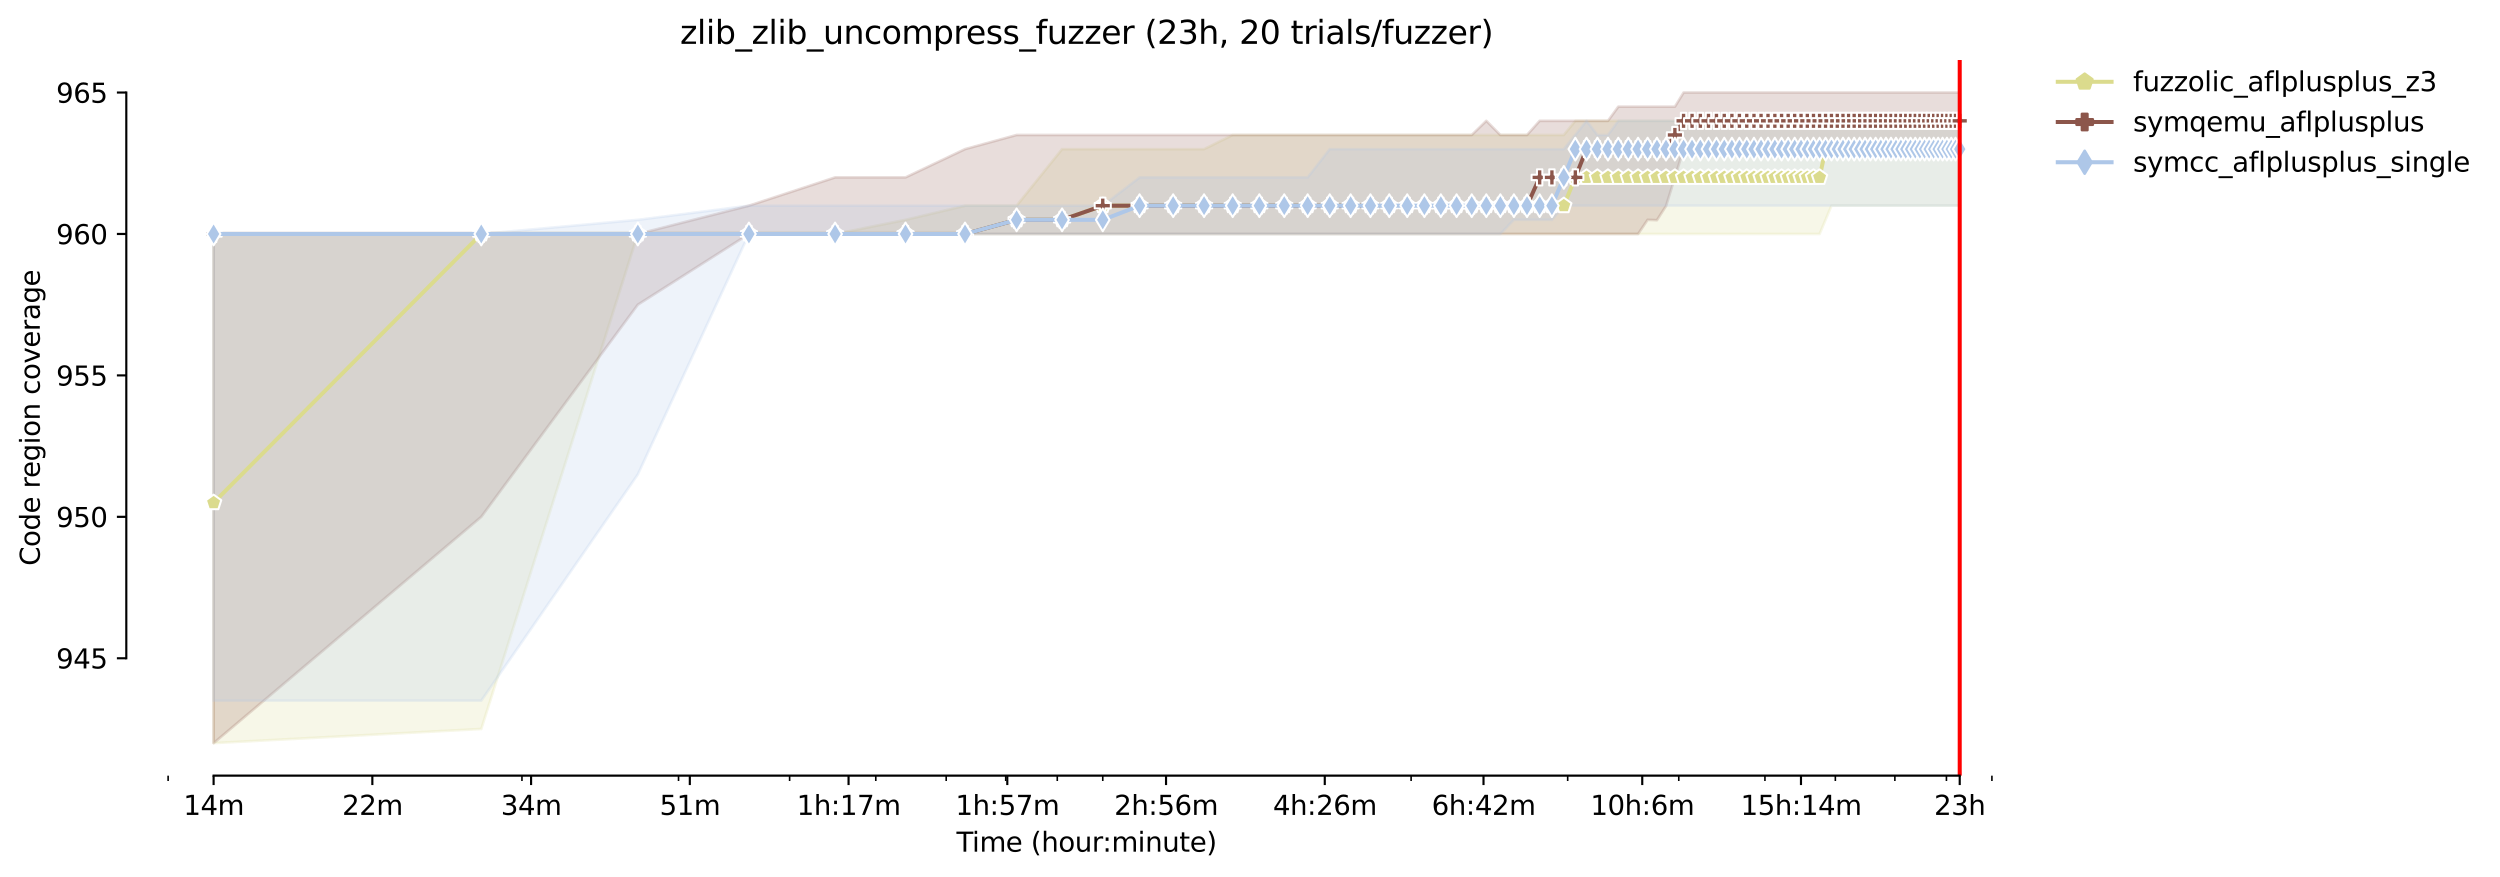 <?xml version="1.0" encoding="utf-8" standalone="no"?>
<!DOCTYPE svg PUBLIC "-//W3C//DTD SVG 1.1//EN"
  "http://www.w3.org/Graphics/SVG/1.1/DTD/svg11.dtd">
<svg xmlns:xlink="http://www.w3.org/1999/xlink" width="929.649pt" height="325.986pt" viewBox="0 0 929.649 325.986" xmlns="http://www.w3.org/2000/svg" version="1.1">
 <defs>
  <style type="text/css">*{stroke-linejoin: round; stroke-linecap: butt}</style>
 </defs>
 <g id="figure_1">
  <g id="patch_1">
   <path d="M 0 325.986 
L 929.649 325.986 
L 929.649 0 
L 0 0 
z
" style="fill: #ffffff"/>
  </g>
  <g id="axes_1">
   <g id="patch_2">
    <path d="M 46.966 288.43 
L 761.206 288.43 
L 761.206 22.318 
L 46.966 22.318 
z
" style="fill: #ffffff"/>
   </g>
   <g id="PolyCollection_1">
    <defs>
     <path id="me904cdeeb2" d="M 79.431 -238.981 
L 79.431 -49.652 
L 178.964 -54.911 
L 237.187 -238.981 
L 278.497 -238.981 
L 310.539 -238.981 
L 336.72 -238.981 
L 358.855 -238.981 
L 378.03 -238.981 
L 394.943 -238.981 
L 410.072 -238.981 
L 423.758 -238.981 
L 436.253 -238.981 
L 447.747 -238.981 
L 458.388 -238.981 
L 468.295 -238.981 
L 477.563 -238.981 
L 486.268 -238.981 
L 494.476 -238.981 
L 502.24 -238.981 
L 509.605 -238.981 
L 516.611 -238.981 
L 523.291 -238.981 
L 529.674 -238.981 
L 535.786 -238.981 
L 541.648 -238.981 
L 547.28 -238.981 
L 552.699 -238.981 
L 557.921 -238.981 
L 562.96 -238.981 
L 567.828 -238.981 
L 572.537 -238.981 
L 577.096 -238.981 
L 581.514 -238.981 
L 585.801 -238.981 
L 589.964 -238.981 
L 594.009 -238.981 
L 597.943 -238.981 
L 601.773 -238.981 
L 605.503 -238.981 
L 609.138 -238.981 
L 612.684 -238.981 
L 616.144 -238.981 
L 619.523 -238.981 
L 622.824 -238.981 
L 626.051 -238.981 
L 629.207 -238.981 
L 632.295 -238.981 
L 635.319 -238.981 
L 638.279 -238.981 
L 641.18 -238.981 
L 644.024 -238.981 
L 646.812 -238.981 
L 649.548 -238.981 
L 652.232 -238.981 
L 654.867 -238.981 
L 657.454 -238.981 
L 659.996 -238.981 
L 662.493 -238.981 
L 664.948 -238.981 
L 667.361 -238.981 
L 669.735 -238.981 
L 672.07 -238.981 
L 674.367 -238.981 
L 676.629 -238.981 
L 678.855 -244.24 
L 681.047 -249.499 
L 683.207 -249.499 
L 685.334 -249.499 
L 687.43 -249.499 
L 689.496 -249.499 
L 691.533 -249.499 
L 693.542 -249.499 
L 695.522 -249.499 
L 697.476 -249.499 
L 699.404 -249.499 
L 701.305 -249.499 
L 703.183 -249.499 
L 705.035 -249.499 
L 706.865 -249.499 
L 708.671 -249.499 
L 710.455 -249.499 
L 712.217 -249.499 
L 713.957 -249.499 
L 715.677 -249.499 
L 717.376 -249.499 
L 719.056 -249.499 
L 720.716 -249.499 
L 722.357 -249.499 
L 723.98 -249.499 
L 725.584 -249.499 
L 727.171 -249.499 
L 728.74 -249.499 
L 728.74 -281.054 
L 728.74 -281.054 
L 727.171 -281.054 
L 725.584 -281.054 
L 723.98 -281.054 
L 722.357 -281.054 
L 720.716 -281.054 
L 719.056 -281.054 
L 717.376 -281.054 
L 715.677 -281.054 
L 713.957 -281.054 
L 712.217 -281.054 
L 710.455 -281.054 
L 708.671 -281.054 
L 706.865 -281.054 
L 705.035 -281.054 
L 703.183 -281.054 
L 701.305 -281.054 
L 699.404 -281.054 
L 697.476 -281.054 
L 695.522 -281.054 
L 693.542 -281.054 
L 691.533 -281.054 
L 689.496 -281.054 
L 687.43 -281.054 
L 685.334 -281.054 
L 683.207 -281.054 
L 681.047 -281.054 
L 678.855 -281.054 
L 676.629 -281.054 
L 674.367 -281.054 
L 672.07 -281.054 
L 669.735 -281.054 
L 667.361 -281.054 
L 664.948 -281.054 
L 662.493 -281.054 
L 659.996 -281.054 
L 657.454 -281.054 
L 654.867 -281.054 
L 652.232 -281.054 
L 649.548 -281.054 
L 646.812 -281.054 
L 644.024 -281.054 
L 641.18 -281.054 
L 638.279 -281.054 
L 635.319 -281.054 
L 632.295 -281.054 
L 629.207 -281.054 
L 626.051 -281.054 
L 622.824 -281.054 
L 619.523 -281.054 
L 616.144 -281.054 
L 612.684 -281.054 
L 609.138 -281.054 
L 605.503 -281.054 
L 601.773 -281.054 
L 597.943 -281.054 
L 594.009 -281.054 
L 589.964 -281.054 
L 585.801 -281.054 
L 581.514 -275.795 
L 577.096 -275.795 
L 572.537 -275.795 
L 567.828 -275.795 
L 562.96 -275.795 
L 557.921 -275.795 
L 552.699 -275.795 
L 547.28 -275.795 
L 541.648 -275.795 
L 535.786 -275.795 
L 529.674 -275.795 
L 523.291 -275.795 
L 516.611 -275.795 
L 509.605 -275.795 
L 502.24 -275.795 
L 494.476 -275.795 
L 486.268 -275.795 
L 477.563 -275.795 
L 468.295 -275.795 
L 458.388 -275.795 
L 447.747 -270.536 
L 436.253 -270.536 
L 423.758 -270.536 
L 410.072 -270.536 
L 394.943 -270.536 
L 378.03 -249.499 
L 358.855 -249.499 
L 336.72 -244.24 
L 310.539 -238.981 
L 278.497 -238.981 
L 237.187 -238.981 
L 178.964 -238.981 
L 79.431 -238.981 
z
" style="stroke: #dbdb8d; stroke-opacity: 0.2"/>
    </defs>
    <g clip-path="url(#p6b27c19230)">
     <use xlink:href="#me904cdeeb2" x="0" y="325.986" style="fill: #dbdb8d; fill-opacity: 0.2; stroke: #dbdb8d; stroke-opacity: 0.2"/>
    </g>
   </g>
   <g id="PolyCollection_2">
    <defs>
     <path id="mc47e697dad" d="M 79.431 -238.981 
L 79.431 -49.652 
L 178.964 -133.798 
L 237.187 -212.685 
L 278.497 -238.981 
L 310.539 -238.981 
L 336.72 -238.981 
L 358.855 -238.981 
L 378.03 -238.981 
L 394.943 -238.981 
L 410.072 -238.981 
L 423.758 -238.981 
L 436.253 -238.981 
L 447.747 -238.981 
L 458.388 -238.981 
L 468.295 -238.981 
L 477.563 -238.981 
L 486.268 -238.981 
L 494.476 -238.981 
L 502.24 -238.981 
L 509.605 -238.981 
L 516.611 -238.981 
L 523.291 -238.981 
L 529.674 -238.981 
L 535.786 -238.981 
L 541.648 -238.981 
L 547.28 -238.981 
L 552.699 -238.981 
L 557.921 -238.981 
L 562.96 -238.981 
L 567.828 -238.981 
L 572.537 -238.981 
L 577.096 -238.981 
L 581.514 -238.981 
L 585.801 -238.981 
L 589.964 -238.981 
L 594.009 -238.981 
L 597.943 -238.981 
L 601.773 -238.981 
L 605.503 -238.981 
L 609.138 -238.981 
L 612.684 -244.24 
L 616.144 -244.109 
L 619.523 -249.368 
L 622.824 -260.017 
L 626.051 -270.536 
L 629.207 -270.536 
L 632.295 -270.536 
L 635.319 -270.536 
L 638.279 -270.536 
L 641.18 -270.536 
L 644.024 -270.536 
L 646.812 -270.536 
L 649.548 -270.536 
L 652.232 -270.536 
L 654.867 -270.536 
L 657.454 -270.536 
L 659.996 -270.536 
L 662.493 -270.536 
L 664.948 -270.536 
L 667.361 -270.536 
L 669.735 -270.536 
L 672.07 -270.536 
L 674.367 -270.536 
L 676.629 -270.536 
L 678.855 -270.536 
L 681.047 -270.536 
L 683.207 -270.536 
L 685.334 -270.536 
L 687.43 -270.536 
L 689.496 -270.536 
L 691.533 -270.536 
L 693.542 -270.536 
L 695.522 -270.536 
L 697.476 -270.536 
L 699.404 -270.536 
L 701.305 -270.536 
L 703.183 -270.536 
L 705.035 -270.536 
L 706.865 -270.536 
L 708.671 -270.536 
L 710.455 -270.536 
L 712.217 -270.536 
L 713.957 -270.536 
L 715.677 -270.536 
L 717.376 -270.536 
L 719.056 -270.536 
L 720.716 -270.536 
L 722.357 -270.536 
L 723.98 -270.536 
L 725.584 -270.536 
L 727.171 -270.536 
L 728.74 -270.536 
L 728.74 -291.572 
L 728.74 -291.572 
L 727.171 -291.572 
L 725.584 -291.572 
L 723.98 -291.572 
L 722.357 -291.572 
L 720.716 -291.572 
L 719.056 -291.572 
L 717.376 -291.572 
L 715.677 -291.572 
L 713.957 -291.572 
L 712.217 -291.572 
L 710.455 -291.572 
L 708.671 -291.572 
L 706.865 -291.572 
L 705.035 -291.572 
L 703.183 -291.572 
L 701.305 -291.572 
L 699.404 -291.572 
L 697.476 -291.572 
L 695.522 -291.572 
L 693.542 -291.572 
L 691.533 -291.572 
L 689.496 -291.572 
L 687.43 -291.572 
L 685.334 -291.572 
L 683.207 -291.572 
L 681.047 -291.572 
L 678.855 -291.572 
L 676.629 -291.572 
L 674.367 -291.572 
L 672.07 -291.572 
L 669.735 -291.572 
L 667.361 -291.572 
L 664.948 -291.572 
L 662.493 -291.572 
L 659.996 -291.572 
L 657.454 -291.572 
L 654.867 -291.572 
L 652.232 -291.572 
L 649.548 -291.572 
L 646.812 -291.572 
L 644.024 -291.572 
L 641.18 -291.572 
L 638.279 -291.572 
L 635.319 -291.572 
L 632.295 -291.572 
L 629.207 -291.572 
L 626.051 -291.572 
L 622.824 -286.313 
L 619.523 -286.313 
L 616.144 -286.313 
L 612.684 -286.313 
L 609.138 -286.313 
L 605.503 -286.313 
L 601.773 -286.313 
L 597.943 -281.054 
L 594.009 -281.054 
L 589.964 -281.054 
L 585.801 -281.054 
L 581.514 -281.054 
L 577.096 -281.054 
L 572.537 -281.054 
L 567.828 -275.795 
L 562.96 -275.795 
L 557.921 -275.795 
L 552.699 -281.054 
L 547.28 -275.795 
L 541.648 -275.795 
L 535.786 -275.795 
L 529.674 -275.795 
L 523.291 -275.795 
L 516.611 -275.795 
L 509.605 -275.795 
L 502.24 -275.795 
L 494.476 -275.795 
L 486.268 -275.795 
L 477.563 -275.795 
L 468.295 -275.795 
L 458.388 -275.795 
L 447.747 -275.795 
L 436.253 -275.795 
L 423.758 -275.795 
L 410.072 -275.795 
L 394.943 -275.795 
L 378.03 -275.795 
L 358.855 -270.536 
L 336.72 -260.017 
L 310.539 -260.017 
L 278.497 -249.499 
L 237.187 -238.981 
L 178.964 -238.981 
L 79.431 -238.981 
z
" style="stroke: #8c564b; stroke-opacity: 0.2"/>
    </defs>
    <g clip-path="url(#p6b27c19230)">
     <use xlink:href="#mc47e697dad" x="0" y="325.986" style="fill: #8c564b; fill-opacity: 0.2; stroke: #8c564b; stroke-opacity: 0.2"/>
    </g>
   </g>
   <g id="PolyCollection_3">
    <defs>
     <path id="m253db0830f" d="M 79.431 -238.981 
L 79.431 -65.43 
L 178.964 -65.43 
L 237.187 -149.576 
L 278.497 -238.981 
L 310.539 -238.981 
L 336.72 -238.981 
L 358.855 -238.981 
L 378.03 -238.981 
L 394.943 -238.981 
L 410.072 -238.981 
L 423.758 -238.981 
L 436.253 -238.981 
L 447.747 -238.981 
L 458.388 -238.981 
L 468.295 -238.981 
L 477.563 -238.981 
L 486.268 -238.981 
L 494.476 -238.981 
L 502.24 -238.981 
L 509.605 -238.981 
L 516.611 -238.981 
L 523.291 -238.981 
L 529.674 -238.981 
L 535.786 -238.981 
L 541.648 -238.981 
L 547.28 -238.981 
L 552.699 -238.981 
L 557.921 -238.981 
L 562.96 -244.24 
L 567.828 -244.24 
L 572.537 -244.24 
L 577.096 -244.24 
L 581.514 -249.499 
L 585.801 -249.499 
L 589.964 -249.499 
L 594.009 -249.499 
L 597.943 -249.499 
L 601.773 -249.499 
L 605.503 -249.499 
L 609.138 -249.499 
L 612.684 -249.499 
L 616.144 -249.499 
L 619.523 -249.499 
L 622.824 -249.499 
L 626.051 -249.499 
L 629.207 -249.499 
L 632.295 -249.499 
L 635.319 -249.499 
L 638.279 -249.499 
L 641.18 -249.499 
L 644.024 -249.499 
L 646.812 -249.499 
L 649.548 -249.499 
L 652.232 -249.499 
L 654.867 -249.499 
L 657.454 -249.499 
L 659.996 -249.499 
L 662.493 -249.499 
L 664.948 -249.499 
L 667.361 -249.499 
L 669.735 -249.499 
L 672.07 -249.499 
L 674.367 -249.499 
L 676.629 -249.499 
L 678.855 -249.499 
L 681.047 -249.499 
L 683.207 -249.499 
L 685.334 -249.499 
L 687.43 -249.499 
L 689.496 -249.499 
L 691.533 -249.499 
L 693.542 -249.499 
L 695.522 -249.499 
L 697.476 -249.499 
L 699.404 -249.499 
L 701.305 -249.499 
L 703.183 -249.499 
L 705.035 -249.499 
L 706.865 -249.499 
L 708.671 -249.499 
L 710.455 -249.499 
L 712.217 -249.499 
L 713.957 -249.499 
L 715.677 -249.499 
L 717.376 -249.499 
L 719.056 -249.499 
L 720.716 -249.499 
L 722.357 -249.499 
L 723.98 -249.499 
L 725.584 -249.499 
L 727.171 -249.499 
L 728.74 -249.499 
L 728.74 -281.054 
L 728.74 -281.054 
L 727.171 -281.054 
L 725.584 -281.054 
L 723.98 -281.054 
L 722.357 -281.054 
L 720.716 -281.054 
L 719.056 -281.054 
L 717.376 -281.054 
L 715.677 -281.054 
L 713.957 -281.054 
L 712.217 -281.054 
L 710.455 -281.054 
L 708.671 -281.054 
L 706.865 -281.054 
L 705.035 -281.054 
L 703.183 -281.054 
L 701.305 -281.054 
L 699.404 -281.054 
L 697.476 -281.054 
L 695.522 -281.054 
L 693.542 -281.054 
L 691.533 -281.054 
L 689.496 -281.054 
L 687.43 -281.054 
L 685.334 -281.054 
L 683.207 -281.054 
L 681.047 -281.054 
L 678.855 -281.054 
L 676.629 -281.054 
L 674.367 -281.054 
L 672.07 -281.054 
L 669.735 -281.054 
L 667.361 -281.054 
L 664.948 -281.054 
L 662.493 -281.054 
L 659.996 -281.054 
L 657.454 -281.054 
L 654.867 -281.054 
L 652.232 -281.054 
L 649.548 -281.054 
L 646.812 -281.054 
L 644.024 -281.054 
L 641.18 -281.054 
L 638.279 -281.054 
L 635.319 -281.054 
L 632.295 -281.054 
L 629.207 -281.054 
L 626.051 -281.054 
L 622.824 -281.054 
L 619.523 -281.054 
L 616.144 -281.054 
L 612.684 -281.054 
L 609.138 -281.054 
L 605.503 -281.054 
L 601.773 -281.054 
L 597.943 -275.795 
L 594.009 -275.795 
L 589.964 -281.054 
L 585.801 -275.795 
L 581.514 -270.536 
L 577.096 -270.536 
L 572.537 -270.536 
L 567.828 -270.536 
L 562.96 -270.536 
L 557.921 -270.536 
L 552.699 -270.536 
L 547.28 -270.536 
L 541.648 -270.536 
L 535.786 -270.536 
L 529.674 -270.536 
L 523.291 -270.536 
L 516.611 -270.536 
L 509.605 -270.536 
L 502.24 -270.536 
L 494.476 -270.536 
L 486.268 -260.017 
L 477.563 -260.017 
L 468.295 -260.017 
L 458.388 -260.017 
L 447.747 -260.017 
L 436.253 -260.017 
L 423.758 -260.017 
L 410.072 -249.499 
L 394.943 -249.499 
L 378.03 -249.499 
L 358.855 -249.499 
L 336.72 -249.499 
L 310.539 -249.499 
L 278.497 -249.499 
L 237.187 -244.24 
L 178.964 -238.981 
L 79.431 -238.981 
z
" style="stroke: #aec7e8; stroke-opacity: 0.2"/>
    </defs>
    <g clip-path="url(#p6b27c19230)">
     <use xlink:href="#m253db0830f" x="0" y="325.986" style="fill: #aec7e8; fill-opacity: 0.2; stroke: #aec7e8; stroke-opacity: 0.2"/>
    </g>
   </g>
   <g id="matplotlib.axis_1">
    <g id="xtick_1">
     <g id="line2d_1">
      <defs>
       <path id="m4ebe6dc317" d="M 0 0 
L 0 3.5 
" style="stroke: #000000; stroke-width: 0.8"/>
      </defs>
      <g>
       <use xlink:href="#m4ebe6dc317" x="79.431" y="288.43" style="stroke: #000000; stroke-width: 0.8"/>
      </g>
     </g>
     <g id="text_1">
      <!-- 14m -->
      <g transform="translate(68.198 303.029)scale(0.1 -0.1)">
       <defs>
        <path id="DejaVuSans-31" d="M 794 531 
L 1825 531 
L 1825 4091 
L 703 3866 
L 703 4441 
L 1819 4666 
L 2450 4666 
L 2450 531 
L 3481 531 
L 3481 0 
L 794 0 
L 794 531 
z
" transform="scale(0.016)"/>
        <path id="DejaVuSans-34" d="M 2419 4116 
L 825 1625 
L 2419 1625 
L 2419 4116 
z
M 2253 4666 
L 3047 4666 
L 3047 1625 
L 3713 1625 
L 3713 1100 
L 3047 1100 
L 3047 0 
L 2419 0 
L 2419 1100 
L 313 1100 
L 313 1709 
L 2253 4666 
z
" transform="scale(0.016)"/>
        <path id="DejaVuSans-6d" d="M 3328 2828 
Q 3544 3216 3844 3400 
Q 4144 3584 4550 3584 
Q 5097 3584 5394 3201 
Q 5691 2819 5691 2113 
L 5691 0 
L 5113 0 
L 5113 2094 
Q 5113 2597 4934 2840 
Q 4756 3084 4391 3084 
Q 3944 3084 3684 2787 
Q 3425 2491 3425 1978 
L 3425 0 
L 2847 0 
L 2847 2094 
Q 2847 2600 2669 2842 
Q 2491 3084 2119 3084 
Q 1678 3084 1418 2786 
Q 1159 2488 1159 1978 
L 1159 0 
L 581 0 
L 581 3500 
L 1159 3500 
L 1159 2956 
Q 1356 3278 1631 3431 
Q 1906 3584 2284 3584 
Q 2666 3584 2933 3390 
Q 3200 3197 3328 2828 
z
" transform="scale(0.016)"/>
       </defs>
       <use xlink:href="#DejaVuSans-31"/>
       <use xlink:href="#DejaVuSans-34" x="63.623"/>
       <use xlink:href="#DejaVuSans-6d" x="127.246"/>
      </g>
     </g>
    </g>
    <g id="xtick_2">
     <g id="line2d_2">
      <g>
       <use xlink:href="#m4ebe6dc317" x="138.459" y="288.43" style="stroke: #000000; stroke-width: 0.8"/>
      </g>
     </g>
     <g id="text_2">
      <!-- 22m -->
      <g transform="translate(127.227 303.029)scale(0.1 -0.1)">
       <defs>
        <path id="DejaVuSans-32" d="M 1228 531 
L 3431 531 
L 3431 0 
L 469 0 
L 469 531 
Q 828 903 1448 1529 
Q 2069 2156 2228 2338 
Q 2531 2678 2651 2914 
Q 2772 3150 2772 3378 
Q 2772 3750 2511 3984 
Q 2250 4219 1831 4219 
Q 1534 4219 1204 4116 
Q 875 4013 500 3803 
L 500 4441 
Q 881 4594 1212 4672 
Q 1544 4750 1819 4750 
Q 2544 4750 2975 4387 
Q 3406 4025 3406 3419 
Q 3406 3131 3298 2873 
Q 3191 2616 2906 2266 
Q 2828 2175 2409 1742 
Q 1991 1309 1228 531 
z
" transform="scale(0.016)"/>
       </defs>
       <use xlink:href="#DejaVuSans-32"/>
       <use xlink:href="#DejaVuSans-32" x="63.623"/>
       <use xlink:href="#DejaVuSans-6d" x="127.246"/>
      </g>
     </g>
    </g>
    <g id="xtick_3">
     <g id="line2d_3">
      <g>
       <use xlink:href="#m4ebe6dc317" x="197.488" y="288.43" style="stroke: #000000; stroke-width: 0.8"/>
      </g>
     </g>
     <g id="text_3">
      <!-- 34m -->
      <g transform="translate(186.255 303.029)scale(0.1 -0.1)">
       <defs>
        <path id="DejaVuSans-33" d="M 2597 2516 
Q 3050 2419 3304 2112 
Q 3559 1806 3559 1356 
Q 3559 666 3084 287 
Q 2609 -91 1734 -91 
Q 1441 -91 1130 -33 
Q 819 25 488 141 
L 488 750 
Q 750 597 1062 519 
Q 1375 441 1716 441 
Q 2309 441 2620 675 
Q 2931 909 2931 1356 
Q 2931 1769 2642 2001 
Q 2353 2234 1838 2234 
L 1294 2234 
L 1294 2753 
L 1863 2753 
Q 2328 2753 2575 2939 
Q 2822 3125 2822 3475 
Q 2822 3834 2567 4026 
Q 2313 4219 1838 4219 
Q 1578 4219 1281 4162 
Q 984 4106 628 3988 
L 628 4550 
Q 988 4650 1302 4700 
Q 1616 4750 1894 4750 
Q 2613 4750 3031 4423 
Q 3450 4097 3450 3541 
Q 3450 3153 3228 2886 
Q 3006 2619 2597 2516 
z
" transform="scale(0.016)"/>
       </defs>
       <use xlink:href="#DejaVuSans-33"/>
       <use xlink:href="#DejaVuSans-34" x="63.623"/>
       <use xlink:href="#DejaVuSans-6d" x="127.246"/>
      </g>
     </g>
    </g>
    <g id="xtick_4">
     <g id="line2d_4">
      <g>
       <use xlink:href="#m4ebe6dc317" x="256.516" y="288.43" style="stroke: #000000; stroke-width: 0.8"/>
      </g>
     </g>
     <g id="text_4">
      <!-- 51m -->
      <g transform="translate(245.283 303.029)scale(0.1 -0.1)">
       <defs>
        <path id="DejaVuSans-35" d="M 691 4666 
L 3169 4666 
L 3169 4134 
L 1269 4134 
L 1269 2991 
Q 1406 3038 1543 3061 
Q 1681 3084 1819 3084 
Q 2600 3084 3056 2656 
Q 3513 2228 3513 1497 
Q 3513 744 3044 326 
Q 2575 -91 1722 -91 
Q 1428 -91 1123 -41 
Q 819 9 494 109 
L 494 744 
Q 775 591 1075 516 
Q 1375 441 1709 441 
Q 2250 441 2565 725 
Q 2881 1009 2881 1497 
Q 2881 1984 2565 2268 
Q 2250 2553 1709 2553 
Q 1456 2553 1204 2497 
Q 953 2441 691 2322 
L 691 4666 
z
" transform="scale(0.016)"/>
       </defs>
       <use xlink:href="#DejaVuSans-35"/>
       <use xlink:href="#DejaVuSans-31" x="63.623"/>
       <use xlink:href="#DejaVuSans-6d" x="127.246"/>
      </g>
     </g>
    </g>
    <g id="xtick_5">
     <g id="line2d_5">
      <g>
       <use xlink:href="#m4ebe6dc317" x="315.544" y="288.43" style="stroke: #000000; stroke-width: 0.8"/>
      </g>
     </g>
     <g id="text_5">
      <!-- 1h:17m -->
      <g transform="translate(296.277 303.029)scale(0.1 -0.1)">
       <defs>
        <path id="DejaVuSans-68" d="M 3513 2113 
L 3513 0 
L 2938 0 
L 2938 2094 
Q 2938 2591 2744 2837 
Q 2550 3084 2163 3084 
Q 1697 3084 1428 2787 
Q 1159 2491 1159 1978 
L 1159 0 
L 581 0 
L 581 4863 
L 1159 4863 
L 1159 2956 
Q 1366 3272 1645 3428 
Q 1925 3584 2291 3584 
Q 2894 3584 3203 3211 
Q 3513 2838 3513 2113 
z
" transform="scale(0.016)"/>
        <path id="DejaVuSans-3a" d="M 750 794 
L 1409 794 
L 1409 0 
L 750 0 
L 750 794 
z
M 750 3309 
L 1409 3309 
L 1409 2516 
L 750 2516 
L 750 3309 
z
" transform="scale(0.016)"/>
        <path id="DejaVuSans-37" d="M 525 4666 
L 3525 4666 
L 3525 4397 
L 1831 0 
L 1172 0 
L 2766 4134 
L 525 4134 
L 525 4666 
z
" transform="scale(0.016)"/>
       </defs>
       <use xlink:href="#DejaVuSans-31"/>
       <use xlink:href="#DejaVuSans-68" x="63.623"/>
       <use xlink:href="#DejaVuSans-3a" x="127.002"/>
       <use xlink:href="#DejaVuSans-31" x="160.693"/>
       <use xlink:href="#DejaVuSans-37" x="224.316"/>
       <use xlink:href="#DejaVuSans-6d" x="287.939"/>
      </g>
     </g>
    </g>
    <g id="xtick_6">
     <g id="line2d_6">
      <g>
       <use xlink:href="#m4ebe6dc317" x="374.572" y="288.43" style="stroke: #000000; stroke-width: 0.8"/>
      </g>
     </g>
     <g id="text_6">
      <!-- 1h:57m -->
      <g transform="translate(355.305 303.029)scale(0.1 -0.1)">
       <use xlink:href="#DejaVuSans-31"/>
       <use xlink:href="#DejaVuSans-68" x="63.623"/>
       <use xlink:href="#DejaVuSans-3a" x="127.002"/>
       <use xlink:href="#DejaVuSans-35" x="160.693"/>
       <use xlink:href="#DejaVuSans-37" x="224.316"/>
       <use xlink:href="#DejaVuSans-6d" x="287.939"/>
      </g>
     </g>
    </g>
    <g id="xtick_7">
     <g id="line2d_7">
      <g>
       <use xlink:href="#m4ebe6dc317" x="433.601" y="288.43" style="stroke: #000000; stroke-width: 0.8"/>
      </g>
     </g>
     <g id="text_7">
      <!-- 2h:56m -->
      <g transform="translate(414.333 303.029)scale(0.1 -0.1)">
       <defs>
        <path id="DejaVuSans-36" d="M 2113 2584 
Q 1688 2584 1439 2293 
Q 1191 2003 1191 1497 
Q 1191 994 1439 701 
Q 1688 409 2113 409 
Q 2538 409 2786 701 
Q 3034 994 3034 1497 
Q 3034 2003 2786 2293 
Q 2538 2584 2113 2584 
z
M 3366 4563 
L 3366 3988 
Q 3128 4100 2886 4159 
Q 2644 4219 2406 4219 
Q 1781 4219 1451 3797 
Q 1122 3375 1075 2522 
Q 1259 2794 1537 2939 
Q 1816 3084 2150 3084 
Q 2853 3084 3261 2657 
Q 3669 2231 3669 1497 
Q 3669 778 3244 343 
Q 2819 -91 2113 -91 
Q 1303 -91 875 529 
Q 447 1150 447 2328 
Q 447 3434 972 4092 
Q 1497 4750 2381 4750 
Q 2619 4750 2861 4703 
Q 3103 4656 3366 4563 
z
" transform="scale(0.016)"/>
       </defs>
       <use xlink:href="#DejaVuSans-32"/>
       <use xlink:href="#DejaVuSans-68" x="63.623"/>
       <use xlink:href="#DejaVuSans-3a" x="127.002"/>
       <use xlink:href="#DejaVuSans-35" x="160.693"/>
       <use xlink:href="#DejaVuSans-36" x="224.316"/>
       <use xlink:href="#DejaVuSans-6d" x="287.939"/>
      </g>
     </g>
    </g>
    <g id="xtick_8">
     <g id="line2d_8">
      <g>
       <use xlink:href="#m4ebe6dc317" x="492.629" y="288.43" style="stroke: #000000; stroke-width: 0.8"/>
      </g>
     </g>
     <g id="text_8">
      <!-- 4h:26m -->
      <g transform="translate(473.362 303.029)scale(0.1 -0.1)">
       <use xlink:href="#DejaVuSans-34"/>
       <use xlink:href="#DejaVuSans-68" x="63.623"/>
       <use xlink:href="#DejaVuSans-3a" x="127.002"/>
       <use xlink:href="#DejaVuSans-32" x="160.693"/>
       <use xlink:href="#DejaVuSans-36" x="224.316"/>
       <use xlink:href="#DejaVuSans-6d" x="287.939"/>
      </g>
     </g>
    </g>
    <g id="xtick_9">
     <g id="line2d_9">
      <g>
       <use xlink:href="#m4ebe6dc317" x="551.657" y="288.43" style="stroke: #000000; stroke-width: 0.8"/>
      </g>
     </g>
     <g id="text_9">
      <!-- 6h:42m -->
      <g transform="translate(532.39 303.029)scale(0.1 -0.1)">
       <use xlink:href="#DejaVuSans-36"/>
       <use xlink:href="#DejaVuSans-68" x="63.623"/>
       <use xlink:href="#DejaVuSans-3a" x="127.002"/>
       <use xlink:href="#DejaVuSans-34" x="160.693"/>
       <use xlink:href="#DejaVuSans-32" x="224.316"/>
       <use xlink:href="#DejaVuSans-6d" x="287.939"/>
      </g>
     </g>
    </g>
    <g id="xtick_10">
     <g id="line2d_10">
      <g>
       <use xlink:href="#m4ebe6dc317" x="610.685" y="288.43" style="stroke: #000000; stroke-width: 0.8"/>
      </g>
     </g>
     <g id="text_10">
      <!-- 10h:6m -->
      <g transform="translate(591.418 303.029)scale(0.1 -0.1)">
       <defs>
        <path id="DejaVuSans-30" d="M 2034 4250 
Q 1547 4250 1301 3770 
Q 1056 3291 1056 2328 
Q 1056 1369 1301 889 
Q 1547 409 2034 409 
Q 2525 409 2770 889 
Q 3016 1369 3016 2328 
Q 3016 3291 2770 3770 
Q 2525 4250 2034 4250 
z
M 2034 4750 
Q 2819 4750 3233 4129 
Q 3647 3509 3647 2328 
Q 3647 1150 3233 529 
Q 2819 -91 2034 -91 
Q 1250 -91 836 529 
Q 422 1150 422 2328 
Q 422 3509 836 4129 
Q 1250 4750 2034 4750 
z
" transform="scale(0.016)"/>
       </defs>
       <use xlink:href="#DejaVuSans-31"/>
       <use xlink:href="#DejaVuSans-30" x="63.623"/>
       <use xlink:href="#DejaVuSans-68" x="127.246"/>
       <use xlink:href="#DejaVuSans-3a" x="190.625"/>
       <use xlink:href="#DejaVuSans-36" x="224.316"/>
       <use xlink:href="#DejaVuSans-6d" x="287.939"/>
      </g>
     </g>
    </g>
    <g id="xtick_11">
     <g id="line2d_11">
      <g>
       <use xlink:href="#m4ebe6dc317" x="669.714" y="288.43" style="stroke: #000000; stroke-width: 0.8"/>
      </g>
     </g>
     <g id="text_11">
      <!-- 15h:14m -->
      <g transform="translate(647.265 303.029)scale(0.1 -0.1)">
       <use xlink:href="#DejaVuSans-31"/>
       <use xlink:href="#DejaVuSans-35" x="63.623"/>
       <use xlink:href="#DejaVuSans-68" x="127.246"/>
       <use xlink:href="#DejaVuSans-3a" x="190.625"/>
       <use xlink:href="#DejaVuSans-31" x="224.316"/>
       <use xlink:href="#DejaVuSans-34" x="287.939"/>
       <use xlink:href="#DejaVuSans-6d" x="351.562"/>
      </g>
     </g>
    </g>
    <g id="xtick_12">
     <g id="line2d_12">
      <g>
       <use xlink:href="#m4ebe6dc317" x="728.742" y="288.43" style="stroke: #000000; stroke-width: 0.8"/>
      </g>
     </g>
     <g id="text_12">
      <!-- 23h -->
      <g transform="translate(719.211 303.029)scale(0.1 -0.1)">
       <use xlink:href="#DejaVuSans-32"/>
       <use xlink:href="#DejaVuSans-33" x="63.623"/>
       <use xlink:href="#DejaVuSans-68" x="127.246"/>
      </g>
     </g>
    </g>
    <g id="xtick_13">
     <g id="line2d_13">
      <defs>
       <path id="m4300f18780" d="M 0 0 
L 0 2 
" style="stroke: #000000; stroke-width: 0.6"/>
      </defs>
      <g>
       <use xlink:href="#m4300f18780" x="62.518" y="288.43" style="stroke: #000000; stroke-width: 0.6"/>
      </g>
     </g>
    </g>
    <g id="xtick_14">
     <g id="line2d_14">
      <g>
       <use xlink:href="#m4300f18780" x="194.093" y="288.43" style="stroke: #000000; stroke-width: 0.6"/>
      </g>
     </g>
    </g>
    <g id="xtick_15">
     <g id="line2d_15">
      <g>
       <use xlink:href="#m4300f18780" x="252.316" y="288.43" style="stroke: #000000; stroke-width: 0.6"/>
      </g>
     </g>
    </g>
    <g id="xtick_16">
     <g id="line2d_16">
      <g>
       <use xlink:href="#m4300f18780" x="293.626" y="288.43" style="stroke: #000000; stroke-width: 0.6"/>
      </g>
     </g>
    </g>
    <g id="xtick_17">
     <g id="line2d_17">
      <g>
       <use xlink:href="#m4300f18780" x="325.669" y="288.43" style="stroke: #000000; stroke-width: 0.6"/>
      </g>
     </g>
    </g>
    <g id="xtick_18">
     <g id="line2d_18">
      <g>
       <use xlink:href="#m4300f18780" x="351.849" y="288.43" style="stroke: #000000; stroke-width: 0.6"/>
      </g>
     </g>
    </g>
    <g id="xtick_19">
     <g id="line2d_19">
      <g>
       <use xlink:href="#m4300f18780" x="373.985" y="288.43" style="stroke: #000000; stroke-width: 0.6"/>
      </g>
     </g>
    </g>
    <g id="xtick_20">
     <g id="line2d_20">
      <g>
       <use xlink:href="#m4300f18780" x="393.159" y="288.43" style="stroke: #000000; stroke-width: 0.6"/>
      </g>
     </g>
    </g>
    <g id="xtick_21">
     <g id="line2d_21">
      <g>
       <use xlink:href="#m4300f18780" x="410.072" y="288.43" style="stroke: #000000; stroke-width: 0.6"/>
      </g>
     </g>
    </g>
    <g id="xtick_22">
     <g id="line2d_22">
      <g>
       <use xlink:href="#m4300f18780" x="524.734" y="288.43" style="stroke: #000000; stroke-width: 0.6"/>
      </g>
     </g>
    </g>
    <g id="xtick_23">
     <g id="line2d_23">
      <g>
       <use xlink:href="#m4300f18780" x="582.957" y="288.43" style="stroke: #000000; stroke-width: 0.6"/>
      </g>
     </g>
    </g>
    <g id="xtick_24">
     <g id="line2d_24">
      <g>
       <use xlink:href="#m4300f18780" x="624.267" y="288.43" style="stroke: #000000; stroke-width: 0.6"/>
      </g>
     </g>
    </g>
    <g id="xtick_25">
     <g id="line2d_25">
      <g>
       <use xlink:href="#m4300f18780" x="656.31" y="288.43" style="stroke: #000000; stroke-width: 0.6"/>
      </g>
     </g>
    </g>
    <g id="xtick_26">
     <g id="line2d_26">
      <g>
       <use xlink:href="#m4300f18780" x="682.49" y="288.43" style="stroke: #000000; stroke-width: 0.6"/>
      </g>
     </g>
    </g>
    <g id="xtick_27">
     <g id="line2d_27">
      <g>
       <use xlink:href="#m4300f18780" x="704.626" y="288.43" style="stroke: #000000; stroke-width: 0.6"/>
      </g>
     </g>
    </g>
    <g id="xtick_28">
     <g id="line2d_28">
      <g>
       <use xlink:href="#m4300f18780" x="723.8" y="288.43" style="stroke: #000000; stroke-width: 0.6"/>
      </g>
     </g>
    </g>
    <g id="xtick_29">
     <g id="line2d_29">
      <g>
       <use xlink:href="#m4300f18780" x="740.713" y="288.43" style="stroke: #000000; stroke-width: 0.6"/>
      </g>
     </g>
    </g>
    <g id="text_13">
     <!-- Time (hour:minute) -->
     <g transform="translate(355.679 316.707)scale(0.1 -0.1)">
      <defs>
       <path id="DejaVuSans-54" d="M -19 4666 
L 3928 4666 
L 3928 4134 
L 2272 4134 
L 2272 0 
L 1638 0 
L 1638 4134 
L -19 4134 
L -19 4666 
z
" transform="scale(0.016)"/>
       <path id="DejaVuSans-69" d="M 603 3500 
L 1178 3500 
L 1178 0 
L 603 0 
L 603 3500 
z
M 603 4863 
L 1178 4863 
L 1178 4134 
L 603 4134 
L 603 4863 
z
" transform="scale(0.016)"/>
       <path id="DejaVuSans-65" d="M 3597 1894 
L 3597 1613 
L 953 1613 
Q 991 1019 1311 708 
Q 1631 397 2203 397 
Q 2534 397 2845 478 
Q 3156 559 3463 722 
L 3463 178 
Q 3153 47 2828 -22 
Q 2503 -91 2169 -91 
Q 1331 -91 842 396 
Q 353 884 353 1716 
Q 353 2575 817 3079 
Q 1281 3584 2069 3584 
Q 2775 3584 3186 3129 
Q 3597 2675 3597 1894 
z
M 3022 2063 
Q 3016 2534 2758 2815 
Q 2500 3097 2075 3097 
Q 1594 3097 1305 2825 
Q 1016 2553 972 2059 
L 3022 2063 
z
" transform="scale(0.016)"/>
       <path id="DejaVuSans-20" transform="scale(0.016)"/>
       <path id="DejaVuSans-28" d="M 1984 4856 
Q 1566 4138 1362 3434 
Q 1159 2731 1159 2009 
Q 1159 1288 1364 580 
Q 1569 -128 1984 -844 
L 1484 -844 
Q 1016 -109 783 600 
Q 550 1309 550 2009 
Q 550 2706 781 3412 
Q 1013 4119 1484 4856 
L 1984 4856 
z
" transform="scale(0.016)"/>
       <path id="DejaVuSans-6f" d="M 1959 3097 
Q 1497 3097 1228 2736 
Q 959 2375 959 1747 
Q 959 1119 1226 758 
Q 1494 397 1959 397 
Q 2419 397 2687 759 
Q 2956 1122 2956 1747 
Q 2956 2369 2687 2733 
Q 2419 3097 1959 3097 
z
M 1959 3584 
Q 2709 3584 3137 3096 
Q 3566 2609 3566 1747 
Q 3566 888 3137 398 
Q 2709 -91 1959 -91 
Q 1206 -91 779 398 
Q 353 888 353 1747 
Q 353 2609 779 3096 
Q 1206 3584 1959 3584 
z
" transform="scale(0.016)"/>
       <path id="DejaVuSans-75" d="M 544 1381 
L 544 3500 
L 1119 3500 
L 1119 1403 
Q 1119 906 1312 657 
Q 1506 409 1894 409 
Q 2359 409 2629 706 
Q 2900 1003 2900 1516 
L 2900 3500 
L 3475 3500 
L 3475 0 
L 2900 0 
L 2900 538 
Q 2691 219 2414 64 
Q 2138 -91 1772 -91 
Q 1169 -91 856 284 
Q 544 659 544 1381 
z
M 1991 3584 
L 1991 3584 
z
" transform="scale(0.016)"/>
       <path id="DejaVuSans-72" d="M 2631 2963 
Q 2534 3019 2420 3045 
Q 2306 3072 2169 3072 
Q 1681 3072 1420 2755 
Q 1159 2438 1159 1844 
L 1159 0 
L 581 0 
L 581 3500 
L 1159 3500 
L 1159 2956 
Q 1341 3275 1631 3429 
Q 1922 3584 2338 3584 
Q 2397 3584 2469 3576 
Q 2541 3569 2628 3553 
L 2631 2963 
z
" transform="scale(0.016)"/>
       <path id="DejaVuSans-6e" d="M 3513 2113 
L 3513 0 
L 2938 0 
L 2938 2094 
Q 2938 2591 2744 2837 
Q 2550 3084 2163 3084 
Q 1697 3084 1428 2787 
Q 1159 2491 1159 1978 
L 1159 0 
L 581 0 
L 581 3500 
L 1159 3500 
L 1159 2956 
Q 1366 3272 1645 3428 
Q 1925 3584 2291 3584 
Q 2894 3584 3203 3211 
Q 3513 2838 3513 2113 
z
" transform="scale(0.016)"/>
       <path id="DejaVuSans-74" d="M 1172 4494 
L 1172 3500 
L 2356 3500 
L 2356 3053 
L 1172 3053 
L 1172 1153 
Q 1172 725 1289 603 
Q 1406 481 1766 481 
L 2356 481 
L 2356 0 
L 1766 0 
Q 1100 0 847 248 
Q 594 497 594 1153 
L 594 3053 
L 172 3053 
L 172 3500 
L 594 3500 
L 594 4494 
L 1172 4494 
z
" transform="scale(0.016)"/>
       <path id="DejaVuSans-29" d="M 513 4856 
L 1013 4856 
Q 1481 4119 1714 3412 
Q 1947 2706 1947 2009 
Q 1947 1309 1714 600 
Q 1481 -109 1013 -844 
L 513 -844 
Q 928 -128 1133 580 
Q 1338 1288 1338 2009 
Q 1338 2731 1133 3434 
Q 928 4138 513 4856 
z
" transform="scale(0.016)"/>
      </defs>
      <use xlink:href="#DejaVuSans-54"/>
      <use xlink:href="#DejaVuSans-69" x="57.959"/>
      <use xlink:href="#DejaVuSans-6d" x="85.742"/>
      <use xlink:href="#DejaVuSans-65" x="183.154"/>
      <use xlink:href="#DejaVuSans-20" x="244.678"/>
      <use xlink:href="#DejaVuSans-28" x="276.465"/>
      <use xlink:href="#DejaVuSans-68" x="315.479"/>
      <use xlink:href="#DejaVuSans-6f" x="378.857"/>
      <use xlink:href="#DejaVuSans-75" x="440.039"/>
      <use xlink:href="#DejaVuSans-72" x="503.418"/>
      <use xlink:href="#DejaVuSans-3a" x="542.781"/>
      <use xlink:href="#DejaVuSans-6d" x="576.473"/>
      <use xlink:href="#DejaVuSans-69" x="673.885"/>
      <use xlink:href="#DejaVuSans-6e" x="701.668"/>
      <use xlink:href="#DejaVuSans-75" x="765.047"/>
      <use xlink:href="#DejaVuSans-74" x="828.426"/>
      <use xlink:href="#DejaVuSans-65" x="867.635"/>
      <use xlink:href="#DejaVuSans-29" x="929.158"/>
     </g>
    </g>
   </g>
   <g id="matplotlib.axis_2">
    <g id="ytick_1">
     <g id="line2d_30">
      <defs>
       <path id="mf1f6f787c4" d="M 0 0 
L -3.5 0 
" style="stroke: #000000; stroke-width: 0.8"/>
      </defs>
      <g>
       <use xlink:href="#mf1f6f787c4" x="46.966" y="244.779" style="stroke: #000000; stroke-width: 0.8"/>
      </g>
     </g>
     <g id="text_14">
      <!-- 945 -->
      <g transform="translate(20.878 248.579)scale(0.1 -0.1)">
       <defs>
        <path id="DejaVuSans-39" d="M 703 97 
L 703 672 
Q 941 559 1184 500 
Q 1428 441 1663 441 
Q 2288 441 2617 861 
Q 2947 1281 2994 2138 
Q 2813 1869 2534 1725 
Q 2256 1581 1919 1581 
Q 1219 1581 811 2004 
Q 403 2428 403 3163 
Q 403 3881 828 4315 
Q 1253 4750 1959 4750 
Q 2769 4750 3195 4129 
Q 3622 3509 3622 2328 
Q 3622 1225 3098 567 
Q 2575 -91 1691 -91 
Q 1453 -91 1209 -44 
Q 966 3 703 97 
z
M 1959 2075 
Q 2384 2075 2632 2365 
Q 2881 2656 2881 3163 
Q 2881 3666 2632 3958 
Q 2384 4250 1959 4250 
Q 1534 4250 1286 3958 
Q 1038 3666 1038 3163 
Q 1038 2656 1286 2365 
Q 1534 2075 1959 2075 
z
" transform="scale(0.016)"/>
       </defs>
       <use xlink:href="#DejaVuSans-39"/>
       <use xlink:href="#DejaVuSans-34" x="63.623"/>
       <use xlink:href="#DejaVuSans-35" x="127.246"/>
      </g>
     </g>
    </g>
    <g id="ytick_2">
     <g id="line2d_31">
      <g>
       <use xlink:href="#mf1f6f787c4" x="46.966" y="192.188" style="stroke: #000000; stroke-width: 0.8"/>
      </g>
     </g>
     <g id="text_15">
      <!-- 950 -->
      <g transform="translate(20.878 195.987)scale(0.1 -0.1)">
       <use xlink:href="#DejaVuSans-39"/>
       <use xlink:href="#DejaVuSans-35" x="63.623"/>
       <use xlink:href="#DejaVuSans-30" x="127.246"/>
      </g>
     </g>
    </g>
    <g id="ytick_3">
     <g id="line2d_32">
      <g>
       <use xlink:href="#mf1f6f787c4" x="46.966" y="139.597" style="stroke: #000000; stroke-width: 0.8"/>
      </g>
     </g>
     <g id="text_16">
      <!-- 955 -->
      <g transform="translate(20.878 143.396)scale(0.1 -0.1)">
       <use xlink:href="#DejaVuSans-39"/>
       <use xlink:href="#DejaVuSans-35" x="63.623"/>
       <use xlink:href="#DejaVuSans-35" x="127.246"/>
      </g>
     </g>
    </g>
    <g id="ytick_4">
     <g id="line2d_33">
      <g>
       <use xlink:href="#mf1f6f787c4" x="46.966" y="87.005" style="stroke: #000000; stroke-width: 0.8"/>
      </g>
     </g>
     <g id="text_17">
      <!-- 960 -->
      <g transform="translate(20.878 90.805)scale(0.1 -0.1)">
       <use xlink:href="#DejaVuSans-39"/>
       <use xlink:href="#DejaVuSans-36" x="63.623"/>
       <use xlink:href="#DejaVuSans-30" x="127.246"/>
      </g>
     </g>
    </g>
    <g id="ytick_5">
     <g id="line2d_34">
      <g>
       <use xlink:href="#mf1f6f787c4" x="46.966" y="34.414" style="stroke: #000000; stroke-width: 0.8"/>
      </g>
     </g>
     <g id="text_18">
      <!-- 965 -->
      <g transform="translate(20.878 38.213)scale(0.1 -0.1)">
       <use xlink:href="#DejaVuSans-39"/>
       <use xlink:href="#DejaVuSans-36" x="63.623"/>
       <use xlink:href="#DejaVuSans-35" x="127.246"/>
      </g>
     </g>
    </g>
    <g id="text_19">
     <!-- Code region coverage -->
     <g transform="translate(14.798 210.38)rotate(-90)scale(0.1 -0.1)">
      <defs>
       <path id="DejaVuSans-43" d="M 4122 4306 
L 4122 3641 
Q 3803 3938 3442 4084 
Q 3081 4231 2675 4231 
Q 1875 4231 1450 3742 
Q 1025 3253 1025 2328 
Q 1025 1406 1450 917 
Q 1875 428 2675 428 
Q 3081 428 3442 575 
Q 3803 722 4122 1019 
L 4122 359 
Q 3791 134 3420 21 
Q 3050 -91 2638 -91 
Q 1578 -91 968 557 
Q 359 1206 359 2328 
Q 359 3453 968 4101 
Q 1578 4750 2638 4750 
Q 3056 4750 3426 4639 
Q 3797 4528 4122 4306 
z
" transform="scale(0.016)"/>
       <path id="DejaVuSans-64" d="M 2906 2969 
L 2906 4863 
L 3481 4863 
L 3481 0 
L 2906 0 
L 2906 525 
Q 2725 213 2448 61 
Q 2172 -91 1784 -91 
Q 1150 -91 751 415 
Q 353 922 353 1747 
Q 353 2572 751 3078 
Q 1150 3584 1784 3584 
Q 2172 3584 2448 3432 
Q 2725 3281 2906 2969 
z
M 947 1747 
Q 947 1113 1208 752 
Q 1469 391 1925 391 
Q 2381 391 2643 752 
Q 2906 1113 2906 1747 
Q 2906 2381 2643 2742 
Q 2381 3103 1925 3103 
Q 1469 3103 1208 2742 
Q 947 2381 947 1747 
z
" transform="scale(0.016)"/>
       <path id="DejaVuSans-67" d="M 2906 1791 
Q 2906 2416 2648 2759 
Q 2391 3103 1925 3103 
Q 1463 3103 1205 2759 
Q 947 2416 947 1791 
Q 947 1169 1205 825 
Q 1463 481 1925 481 
Q 2391 481 2648 825 
Q 2906 1169 2906 1791 
z
M 3481 434 
Q 3481 -459 3084 -895 
Q 2688 -1331 1869 -1331 
Q 1566 -1331 1297 -1286 
Q 1028 -1241 775 -1147 
L 775 -588 
Q 1028 -725 1275 -790 
Q 1522 -856 1778 -856 
Q 2344 -856 2625 -561 
Q 2906 -266 2906 331 
L 2906 616 
Q 2728 306 2450 153 
Q 2172 0 1784 0 
Q 1141 0 747 490 
Q 353 981 353 1791 
Q 353 2603 747 3093 
Q 1141 3584 1784 3584 
Q 2172 3584 2450 3431 
Q 2728 3278 2906 2969 
L 2906 3500 
L 3481 3500 
L 3481 434 
z
" transform="scale(0.016)"/>
       <path id="DejaVuSans-63" d="M 3122 3366 
L 3122 2828 
Q 2878 2963 2633 3030 
Q 2388 3097 2138 3097 
Q 1578 3097 1268 2742 
Q 959 2388 959 1747 
Q 959 1106 1268 751 
Q 1578 397 2138 397 
Q 2388 397 2633 464 
Q 2878 531 3122 666 
L 3122 134 
Q 2881 22 2623 -34 
Q 2366 -91 2075 -91 
Q 1284 -91 818 406 
Q 353 903 353 1747 
Q 353 2603 823 3093 
Q 1294 3584 2113 3584 
Q 2378 3584 2631 3529 
Q 2884 3475 3122 3366 
z
" transform="scale(0.016)"/>
       <path id="DejaVuSans-76" d="M 191 3500 
L 800 3500 
L 1894 563 
L 2988 3500 
L 3597 3500 
L 2284 0 
L 1503 0 
L 191 3500 
z
" transform="scale(0.016)"/>
       <path id="DejaVuSans-61" d="M 2194 1759 
Q 1497 1759 1228 1600 
Q 959 1441 959 1056 
Q 959 750 1161 570 
Q 1363 391 1709 391 
Q 2188 391 2477 730 
Q 2766 1069 2766 1631 
L 2766 1759 
L 2194 1759 
z
M 3341 1997 
L 3341 0 
L 2766 0 
L 2766 531 
Q 2569 213 2275 61 
Q 1981 -91 1556 -91 
Q 1019 -91 701 211 
Q 384 513 384 1019 
Q 384 1609 779 1909 
Q 1175 2209 1959 2209 
L 2766 2209 
L 2766 2266 
Q 2766 2663 2505 2880 
Q 2244 3097 1772 3097 
Q 1472 3097 1187 3025 
Q 903 2953 641 2809 
L 641 3341 
Q 956 3463 1253 3523 
Q 1550 3584 1831 3584 
Q 2591 3584 2966 3190 
Q 3341 2797 3341 1997 
z
" transform="scale(0.016)"/>
      </defs>
      <use xlink:href="#DejaVuSans-43"/>
      <use xlink:href="#DejaVuSans-6f" x="69.824"/>
      <use xlink:href="#DejaVuSans-64" x="131.006"/>
      <use xlink:href="#DejaVuSans-65" x="194.482"/>
      <use xlink:href="#DejaVuSans-20" x="256.006"/>
      <use xlink:href="#DejaVuSans-72" x="287.793"/>
      <use xlink:href="#DejaVuSans-65" x="326.656"/>
      <use xlink:href="#DejaVuSans-67" x="388.18"/>
      <use xlink:href="#DejaVuSans-69" x="451.656"/>
      <use xlink:href="#DejaVuSans-6f" x="479.439"/>
      <use xlink:href="#DejaVuSans-6e" x="540.621"/>
      <use xlink:href="#DejaVuSans-20" x="604"/>
      <use xlink:href="#DejaVuSans-63" x="635.787"/>
      <use xlink:href="#DejaVuSans-6f" x="690.768"/>
      <use xlink:href="#DejaVuSans-76" x="751.949"/>
      <use xlink:href="#DejaVuSans-65" x="811.129"/>
      <use xlink:href="#DejaVuSans-72" x="872.652"/>
      <use xlink:href="#DejaVuSans-61" x="913.766"/>
      <use xlink:href="#DejaVuSans-67" x="975.045"/>
      <use xlink:href="#DejaVuSans-65" x="1038.521"/>
     </g>
    </g>
   </g>
   <g id="line2d_35">
    <path d="M 79.431 186.929 
L 178.964 87.005 
L 237.187 87.005 
L 278.497 87.005 
L 310.539 87.005 
L 336.72 87.005 
L 358.855 87.005 
L 378.03 81.746 
L 394.943 81.746 
L 410.072 76.487 
L 423.758 76.487 
L 436.253 76.487 
L 447.747 76.487 
L 458.388 76.487 
L 468.295 76.487 
L 477.563 76.487 
L 486.268 76.487 
L 494.476 76.487 
L 502.24 76.487 
L 509.605 76.487 
L 516.611 76.487 
L 523.291 76.487 
L 529.674 76.487 
L 535.786 76.487 
L 541.648 76.487 
L 547.28 76.487 
L 552.699 76.487 
L 557.921 76.487 
L 562.96 76.487 
L 567.828 76.487 
L 572.537 76.487 
L 577.096 76.487 
L 581.514 76.487 
L 585.801 65.969 
L 589.964 65.969 
L 594.009 65.969 
L 597.943 65.969 
L 601.773 65.969 
L 605.503 65.969 
L 609.138 65.969 
L 612.684 65.969 
L 616.144 65.969 
L 619.523 65.969 
L 622.824 65.969 
L 626.051 65.969 
L 629.207 65.969 
L 632.295 65.969 
L 635.319 65.969 
L 638.279 65.969 
L 641.18 65.969 
L 644.024 65.969 
L 646.812 65.969 
L 649.548 65.969 
L 652.232 65.969 
L 654.867 65.969 
L 657.454 65.969 
L 659.996 65.969 
L 662.493 65.969 
L 664.948 65.969 
L 667.361 65.969 
L 669.735 65.969 
L 672.07 65.969 
L 674.367 65.969 
L 676.629 65.969 
L 678.855 55.451 
L 681.047 55.451 
L 683.207 55.451 
L 685.334 55.451 
L 687.43 55.451 
L 689.496 55.451 
L 691.533 55.451 
L 693.542 55.451 
L 695.522 55.451 
L 697.476 55.451 
L 699.404 55.451 
L 701.305 55.451 
L 703.183 55.451 
L 705.035 55.451 
L 706.865 55.451 
L 708.671 55.451 
L 710.455 55.451 
L 712.217 55.451 
L 713.957 55.451 
L 715.677 55.451 
L 717.376 55.451 
L 719.056 55.451 
L 720.716 55.451 
L 722.357 55.451 
L 723.98 55.451 
L 725.584 55.451 
L 727.171 55.451 
L 728.74 55.451 
" clip-path="url(#p6b27c19230)" style="fill: none; stroke: #dbdb8d; stroke-width: 1.5; stroke-linecap: square"/>
    <defs>
     <path id="m1dd77a8404" d="M 0 -3 
L -2.853 -0.927 
L -1.763 2.427 
L 1.763 2.427 
L 2.853 -0.927 
z
" style="stroke: #ffffff; stroke-width: 0.75; stroke-linejoin: miter"/>
    </defs>
    <g clip-path="url(#p6b27c19230)">
     <use xlink:href="#m1dd77a8404" x="79.431" y="186.929" style="fill: #dbdb8d; stroke: #ffffff; stroke-width: 0.75; stroke-linejoin: miter"/>
     <use xlink:href="#m1dd77a8404" x="178.964" y="87.005" style="fill: #dbdb8d; stroke: #ffffff; stroke-width: 0.75; stroke-linejoin: miter"/>
     <use xlink:href="#m1dd77a8404" x="237.187" y="87.005" style="fill: #dbdb8d; stroke: #ffffff; stroke-width: 0.75; stroke-linejoin: miter"/>
     <use xlink:href="#m1dd77a8404" x="278.497" y="87.005" style="fill: #dbdb8d; stroke: #ffffff; stroke-width: 0.75; stroke-linejoin: miter"/>
     <use xlink:href="#m1dd77a8404" x="310.539" y="87.005" style="fill: #dbdb8d; stroke: #ffffff; stroke-width: 0.75; stroke-linejoin: miter"/>
     <use xlink:href="#m1dd77a8404" x="336.72" y="87.005" style="fill: #dbdb8d; stroke: #ffffff; stroke-width: 0.75; stroke-linejoin: miter"/>
     <use xlink:href="#m1dd77a8404" x="358.855" y="87.005" style="fill: #dbdb8d; stroke: #ffffff; stroke-width: 0.75; stroke-linejoin: miter"/>
     <use xlink:href="#m1dd77a8404" x="378.03" y="81.746" style="fill: #dbdb8d; stroke: #ffffff; stroke-width: 0.75; stroke-linejoin: miter"/>
     <use xlink:href="#m1dd77a8404" x="394.943" y="81.746" style="fill: #dbdb8d; stroke: #ffffff; stroke-width: 0.75; stroke-linejoin: miter"/>
     <use xlink:href="#m1dd77a8404" x="410.072" y="76.487" style="fill: #dbdb8d; stroke: #ffffff; stroke-width: 0.75; stroke-linejoin: miter"/>
     <use xlink:href="#m1dd77a8404" x="423.758" y="76.487" style="fill: #dbdb8d; stroke: #ffffff; stroke-width: 0.75; stroke-linejoin: miter"/>
     <use xlink:href="#m1dd77a8404" x="436.253" y="76.487" style="fill: #dbdb8d; stroke: #ffffff; stroke-width: 0.75; stroke-linejoin: miter"/>
     <use xlink:href="#m1dd77a8404" x="447.747" y="76.487" style="fill: #dbdb8d; stroke: #ffffff; stroke-width: 0.75; stroke-linejoin: miter"/>
     <use xlink:href="#m1dd77a8404" x="458.388" y="76.487" style="fill: #dbdb8d; stroke: #ffffff; stroke-width: 0.75; stroke-linejoin: miter"/>
     <use xlink:href="#m1dd77a8404" x="468.295" y="76.487" style="fill: #dbdb8d; stroke: #ffffff; stroke-width: 0.75; stroke-linejoin: miter"/>
     <use xlink:href="#m1dd77a8404" x="477.563" y="76.487" style="fill: #dbdb8d; stroke: #ffffff; stroke-width: 0.75; stroke-linejoin: miter"/>
     <use xlink:href="#m1dd77a8404" x="486.268" y="76.487" style="fill: #dbdb8d; stroke: #ffffff; stroke-width: 0.75; stroke-linejoin: miter"/>
     <use xlink:href="#m1dd77a8404" x="494.476" y="76.487" style="fill: #dbdb8d; stroke: #ffffff; stroke-width: 0.75; stroke-linejoin: miter"/>
     <use xlink:href="#m1dd77a8404" x="502.24" y="76.487" style="fill: #dbdb8d; stroke: #ffffff; stroke-width: 0.75; stroke-linejoin: miter"/>
     <use xlink:href="#m1dd77a8404" x="509.605" y="76.487" style="fill: #dbdb8d; stroke: #ffffff; stroke-width: 0.75; stroke-linejoin: miter"/>
     <use xlink:href="#m1dd77a8404" x="516.611" y="76.487" style="fill: #dbdb8d; stroke: #ffffff; stroke-width: 0.75; stroke-linejoin: miter"/>
     <use xlink:href="#m1dd77a8404" x="523.291" y="76.487" style="fill: #dbdb8d; stroke: #ffffff; stroke-width: 0.75; stroke-linejoin: miter"/>
     <use xlink:href="#m1dd77a8404" x="529.674" y="76.487" style="fill: #dbdb8d; stroke: #ffffff; stroke-width: 0.75; stroke-linejoin: miter"/>
     <use xlink:href="#m1dd77a8404" x="535.786" y="76.487" style="fill: #dbdb8d; stroke: #ffffff; stroke-width: 0.75; stroke-linejoin: miter"/>
     <use xlink:href="#m1dd77a8404" x="541.648" y="76.487" style="fill: #dbdb8d; stroke: #ffffff; stroke-width: 0.75; stroke-linejoin: miter"/>
     <use xlink:href="#m1dd77a8404" x="547.28" y="76.487" style="fill: #dbdb8d; stroke: #ffffff; stroke-width: 0.75; stroke-linejoin: miter"/>
     <use xlink:href="#m1dd77a8404" x="552.699" y="76.487" style="fill: #dbdb8d; stroke: #ffffff; stroke-width: 0.75; stroke-linejoin: miter"/>
     <use xlink:href="#m1dd77a8404" x="557.921" y="76.487" style="fill: #dbdb8d; stroke: #ffffff; stroke-width: 0.75; stroke-linejoin: miter"/>
     <use xlink:href="#m1dd77a8404" x="562.96" y="76.487" style="fill: #dbdb8d; stroke: #ffffff; stroke-width: 0.75; stroke-linejoin: miter"/>
     <use xlink:href="#m1dd77a8404" x="567.828" y="76.487" style="fill: #dbdb8d; stroke: #ffffff; stroke-width: 0.75; stroke-linejoin: miter"/>
     <use xlink:href="#m1dd77a8404" x="572.537" y="76.487" style="fill: #dbdb8d; stroke: #ffffff; stroke-width: 0.75; stroke-linejoin: miter"/>
     <use xlink:href="#m1dd77a8404" x="577.096" y="76.487" style="fill: #dbdb8d; stroke: #ffffff; stroke-width: 0.75; stroke-linejoin: miter"/>
     <use xlink:href="#m1dd77a8404" x="581.514" y="76.487" style="fill: #dbdb8d; stroke: #ffffff; stroke-width: 0.75; stroke-linejoin: miter"/>
     <use xlink:href="#m1dd77a8404" x="585.801" y="65.969" style="fill: #dbdb8d; stroke: #ffffff; stroke-width: 0.75; stroke-linejoin: miter"/>
     <use xlink:href="#m1dd77a8404" x="589.964" y="65.969" style="fill: #dbdb8d; stroke: #ffffff; stroke-width: 0.75; stroke-linejoin: miter"/>
     <use xlink:href="#m1dd77a8404" x="594.009" y="65.969" style="fill: #dbdb8d; stroke: #ffffff; stroke-width: 0.75; stroke-linejoin: miter"/>
     <use xlink:href="#m1dd77a8404" x="597.943" y="65.969" style="fill: #dbdb8d; stroke: #ffffff; stroke-width: 0.75; stroke-linejoin: miter"/>
     <use xlink:href="#m1dd77a8404" x="601.773" y="65.969" style="fill: #dbdb8d; stroke: #ffffff; stroke-width: 0.75; stroke-linejoin: miter"/>
     <use xlink:href="#m1dd77a8404" x="605.503" y="65.969" style="fill: #dbdb8d; stroke: #ffffff; stroke-width: 0.75; stroke-linejoin: miter"/>
     <use xlink:href="#m1dd77a8404" x="609.138" y="65.969" style="fill: #dbdb8d; stroke: #ffffff; stroke-width: 0.75; stroke-linejoin: miter"/>
     <use xlink:href="#m1dd77a8404" x="612.684" y="65.969" style="fill: #dbdb8d; stroke: #ffffff; stroke-width: 0.75; stroke-linejoin: miter"/>
     <use xlink:href="#m1dd77a8404" x="616.144" y="65.969" style="fill: #dbdb8d; stroke: #ffffff; stroke-width: 0.75; stroke-linejoin: miter"/>
     <use xlink:href="#m1dd77a8404" x="619.523" y="65.969" style="fill: #dbdb8d; stroke: #ffffff; stroke-width: 0.75; stroke-linejoin: miter"/>
     <use xlink:href="#m1dd77a8404" x="622.824" y="65.969" style="fill: #dbdb8d; stroke: #ffffff; stroke-width: 0.75; stroke-linejoin: miter"/>
     <use xlink:href="#m1dd77a8404" x="626.051" y="65.969" style="fill: #dbdb8d; stroke: #ffffff; stroke-width: 0.75; stroke-linejoin: miter"/>
     <use xlink:href="#m1dd77a8404" x="629.207" y="65.969" style="fill: #dbdb8d; stroke: #ffffff; stroke-width: 0.75; stroke-linejoin: miter"/>
     <use xlink:href="#m1dd77a8404" x="632.295" y="65.969" style="fill: #dbdb8d; stroke: #ffffff; stroke-width: 0.75; stroke-linejoin: miter"/>
     <use xlink:href="#m1dd77a8404" x="635.319" y="65.969" style="fill: #dbdb8d; stroke: #ffffff; stroke-width: 0.75; stroke-linejoin: miter"/>
     <use xlink:href="#m1dd77a8404" x="638.279" y="65.969" style="fill: #dbdb8d; stroke: #ffffff; stroke-width: 0.75; stroke-linejoin: miter"/>
     <use xlink:href="#m1dd77a8404" x="641.18" y="65.969" style="fill: #dbdb8d; stroke: #ffffff; stroke-width: 0.75; stroke-linejoin: miter"/>
     <use xlink:href="#m1dd77a8404" x="644.024" y="65.969" style="fill: #dbdb8d; stroke: #ffffff; stroke-width: 0.75; stroke-linejoin: miter"/>
     <use xlink:href="#m1dd77a8404" x="646.812" y="65.969" style="fill: #dbdb8d; stroke: #ffffff; stroke-width: 0.75; stroke-linejoin: miter"/>
     <use xlink:href="#m1dd77a8404" x="649.548" y="65.969" style="fill: #dbdb8d; stroke: #ffffff; stroke-width: 0.75; stroke-linejoin: miter"/>
     <use xlink:href="#m1dd77a8404" x="652.232" y="65.969" style="fill: #dbdb8d; stroke: #ffffff; stroke-width: 0.75; stroke-linejoin: miter"/>
     <use xlink:href="#m1dd77a8404" x="654.867" y="65.969" style="fill: #dbdb8d; stroke: #ffffff; stroke-width: 0.75; stroke-linejoin: miter"/>
     <use xlink:href="#m1dd77a8404" x="657.454" y="65.969" style="fill: #dbdb8d; stroke: #ffffff; stroke-width: 0.75; stroke-linejoin: miter"/>
     <use xlink:href="#m1dd77a8404" x="659.996" y="65.969" style="fill: #dbdb8d; stroke: #ffffff; stroke-width: 0.75; stroke-linejoin: miter"/>
     <use xlink:href="#m1dd77a8404" x="662.493" y="65.969" style="fill: #dbdb8d; stroke: #ffffff; stroke-width: 0.75; stroke-linejoin: miter"/>
     <use xlink:href="#m1dd77a8404" x="664.948" y="65.969" style="fill: #dbdb8d; stroke: #ffffff; stroke-width: 0.75; stroke-linejoin: miter"/>
     <use xlink:href="#m1dd77a8404" x="667.361" y="65.969" style="fill: #dbdb8d; stroke: #ffffff; stroke-width: 0.75; stroke-linejoin: miter"/>
     <use xlink:href="#m1dd77a8404" x="669.735" y="65.969" style="fill: #dbdb8d; stroke: #ffffff; stroke-width: 0.75; stroke-linejoin: miter"/>
     <use xlink:href="#m1dd77a8404" x="672.07" y="65.969" style="fill: #dbdb8d; stroke: #ffffff; stroke-width: 0.75; stroke-linejoin: miter"/>
     <use xlink:href="#m1dd77a8404" x="674.367" y="65.969" style="fill: #dbdb8d; stroke: #ffffff; stroke-width: 0.75; stroke-linejoin: miter"/>
     <use xlink:href="#m1dd77a8404" x="676.629" y="65.969" style="fill: #dbdb8d; stroke: #ffffff; stroke-width: 0.75; stroke-linejoin: miter"/>
     <use xlink:href="#m1dd77a8404" x="678.855" y="55.451" style="fill: #dbdb8d; stroke: #ffffff; stroke-width: 0.75; stroke-linejoin: miter"/>
     <use xlink:href="#m1dd77a8404" x="681.047" y="55.451" style="fill: #dbdb8d; stroke: #ffffff; stroke-width: 0.75; stroke-linejoin: miter"/>
     <use xlink:href="#m1dd77a8404" x="683.207" y="55.451" style="fill: #dbdb8d; stroke: #ffffff; stroke-width: 0.75; stroke-linejoin: miter"/>
     <use xlink:href="#m1dd77a8404" x="685.334" y="55.451" style="fill: #dbdb8d; stroke: #ffffff; stroke-width: 0.75; stroke-linejoin: miter"/>
     <use xlink:href="#m1dd77a8404" x="687.43" y="55.451" style="fill: #dbdb8d; stroke: #ffffff; stroke-width: 0.75; stroke-linejoin: miter"/>
     <use xlink:href="#m1dd77a8404" x="689.496" y="55.451" style="fill: #dbdb8d; stroke: #ffffff; stroke-width: 0.75; stroke-linejoin: miter"/>
     <use xlink:href="#m1dd77a8404" x="691.533" y="55.451" style="fill: #dbdb8d; stroke: #ffffff; stroke-width: 0.75; stroke-linejoin: miter"/>
     <use xlink:href="#m1dd77a8404" x="693.542" y="55.451" style="fill: #dbdb8d; stroke: #ffffff; stroke-width: 0.75; stroke-linejoin: miter"/>
     <use xlink:href="#m1dd77a8404" x="695.522" y="55.451" style="fill: #dbdb8d; stroke: #ffffff; stroke-width: 0.75; stroke-linejoin: miter"/>
     <use xlink:href="#m1dd77a8404" x="697.476" y="55.451" style="fill: #dbdb8d; stroke: #ffffff; stroke-width: 0.75; stroke-linejoin: miter"/>
     <use xlink:href="#m1dd77a8404" x="699.404" y="55.451" style="fill: #dbdb8d; stroke: #ffffff; stroke-width: 0.75; stroke-linejoin: miter"/>
     <use xlink:href="#m1dd77a8404" x="701.305" y="55.451" style="fill: #dbdb8d; stroke: #ffffff; stroke-width: 0.75; stroke-linejoin: miter"/>
     <use xlink:href="#m1dd77a8404" x="703.183" y="55.451" style="fill: #dbdb8d; stroke: #ffffff; stroke-width: 0.75; stroke-linejoin: miter"/>
     <use xlink:href="#m1dd77a8404" x="705.035" y="55.451" style="fill: #dbdb8d; stroke: #ffffff; stroke-width: 0.75; stroke-linejoin: miter"/>
     <use xlink:href="#m1dd77a8404" x="706.865" y="55.451" style="fill: #dbdb8d; stroke: #ffffff; stroke-width: 0.75; stroke-linejoin: miter"/>
     <use xlink:href="#m1dd77a8404" x="708.671" y="55.451" style="fill: #dbdb8d; stroke: #ffffff; stroke-width: 0.75; stroke-linejoin: miter"/>
     <use xlink:href="#m1dd77a8404" x="710.455" y="55.451" style="fill: #dbdb8d; stroke: #ffffff; stroke-width: 0.75; stroke-linejoin: miter"/>
     <use xlink:href="#m1dd77a8404" x="712.217" y="55.451" style="fill: #dbdb8d; stroke: #ffffff; stroke-width: 0.75; stroke-linejoin: miter"/>
     <use xlink:href="#m1dd77a8404" x="713.957" y="55.451" style="fill: #dbdb8d; stroke: #ffffff; stroke-width: 0.75; stroke-linejoin: miter"/>
     <use xlink:href="#m1dd77a8404" x="715.677" y="55.451" style="fill: #dbdb8d; stroke: #ffffff; stroke-width: 0.75; stroke-linejoin: miter"/>
     <use xlink:href="#m1dd77a8404" x="717.376" y="55.451" style="fill: #dbdb8d; stroke: #ffffff; stroke-width: 0.75; stroke-linejoin: miter"/>
     <use xlink:href="#m1dd77a8404" x="719.056" y="55.451" style="fill: #dbdb8d; stroke: #ffffff; stroke-width: 0.75; stroke-linejoin: miter"/>
     <use xlink:href="#m1dd77a8404" x="720.716" y="55.451" style="fill: #dbdb8d; stroke: #ffffff; stroke-width: 0.75; stroke-linejoin: miter"/>
     <use xlink:href="#m1dd77a8404" x="722.357" y="55.451" style="fill: #dbdb8d; stroke: #ffffff; stroke-width: 0.75; stroke-linejoin: miter"/>
     <use xlink:href="#m1dd77a8404" x="723.98" y="55.451" style="fill: #dbdb8d; stroke: #ffffff; stroke-width: 0.75; stroke-linejoin: miter"/>
     <use xlink:href="#m1dd77a8404" x="725.584" y="55.451" style="fill: #dbdb8d; stroke: #ffffff; stroke-width: 0.75; stroke-linejoin: miter"/>
     <use xlink:href="#m1dd77a8404" x="727.171" y="55.451" style="fill: #dbdb8d; stroke: #ffffff; stroke-width: 0.75; stroke-linejoin: miter"/>
     <use xlink:href="#m1dd77a8404" x="728.74" y="55.451" style="fill: #dbdb8d; stroke: #ffffff; stroke-width: 0.75; stroke-linejoin: miter"/>
    </g>
   </g>
   <g id="line2d_36">
    <path d="M 79.431 87.005 
L 178.964 87.005 
L 237.187 87.005 
L 278.497 87.005 
L 310.539 87.005 
L 336.72 87.005 
L 358.855 87.005 
L 378.03 81.746 
L 394.943 81.746 
L 410.072 76.487 
L 423.758 76.487 
L 436.253 76.487 
L 447.747 76.487 
L 458.388 76.487 
L 468.295 76.487 
L 477.563 76.487 
L 486.268 76.487 
L 494.476 76.487 
L 502.24 76.487 
L 509.605 76.487 
L 516.611 76.487 
L 523.291 76.487 
L 529.674 76.487 
L 535.786 76.487 
L 541.648 76.487 
L 547.28 76.487 
L 552.699 76.487 
L 557.921 76.487 
L 562.96 76.487 
L 567.828 76.487 
L 572.537 65.969 
L 577.096 65.969 
L 581.514 65.969 
L 585.801 65.969 
L 589.964 55.451 
L 594.009 55.451 
L 597.943 55.451 
L 601.773 55.451 
L 605.503 55.451 
L 609.138 55.451 
L 612.684 55.451 
L 616.144 55.451 
L 619.523 55.451 
L 622.824 50.192 
L 626.051 44.932 
L 629.207 44.932 
L 632.295 44.932 
L 635.319 44.932 
L 638.279 44.932 
L 641.18 44.932 
L 644.024 44.932 
L 646.812 44.932 
L 649.548 44.932 
L 652.232 44.932 
L 654.867 44.932 
L 657.454 44.932 
L 659.996 44.932 
L 662.493 44.932 
L 664.948 44.932 
L 667.361 44.932 
L 669.735 44.932 
L 672.07 44.932 
L 674.367 44.932 
L 676.629 44.932 
L 678.855 44.932 
L 681.047 44.932 
L 683.207 44.932 
L 685.334 44.932 
L 687.43 44.932 
L 689.496 44.932 
L 691.533 44.932 
L 693.542 44.932 
L 695.522 44.932 
L 697.476 44.932 
L 699.404 44.932 
L 701.305 44.932 
L 703.183 44.932 
L 705.035 44.932 
L 706.865 44.932 
L 708.671 44.932 
L 710.455 44.932 
L 712.217 44.932 
L 713.957 44.932 
L 715.677 44.932 
L 717.376 44.932 
L 719.056 44.932 
L 720.716 44.932 
L 722.357 44.932 
L 723.98 44.932 
L 725.584 44.932 
L 727.171 44.932 
L 728.74 44.932 
" clip-path="url(#p6b27c19230)" style="fill: none; stroke: #8c564b; stroke-width: 1.5; stroke-linecap: square"/>
    <defs>
     <path id="m5d751890cd" d="M -1 3 
L 1 3 
L 1 1 
L 3 1 
L 3 -1 
L 1 -1 
L 1 -3 
L -1 -3 
L -1 -1 
L -3 -1 
L -3 1 
L -1 1 
z
" style="stroke: #ffffff; stroke-width: 0.75; stroke-linejoin: miter"/>
    </defs>
    <g clip-path="url(#p6b27c19230)">
     <use xlink:href="#m5d751890cd" x="79.431" y="87.005" style="fill: #8c564b; stroke: #ffffff; stroke-width: 0.75; stroke-linejoin: miter"/>
     <use xlink:href="#m5d751890cd" x="178.964" y="87.005" style="fill: #8c564b; stroke: #ffffff; stroke-width: 0.75; stroke-linejoin: miter"/>
     <use xlink:href="#m5d751890cd" x="237.187" y="87.005" style="fill: #8c564b; stroke: #ffffff; stroke-width: 0.75; stroke-linejoin: miter"/>
     <use xlink:href="#m5d751890cd" x="278.497" y="87.005" style="fill: #8c564b; stroke: #ffffff; stroke-width: 0.75; stroke-linejoin: miter"/>
     <use xlink:href="#m5d751890cd" x="310.539" y="87.005" style="fill: #8c564b; stroke: #ffffff; stroke-width: 0.75; stroke-linejoin: miter"/>
     <use xlink:href="#m5d751890cd" x="336.72" y="87.005" style="fill: #8c564b; stroke: #ffffff; stroke-width: 0.75; stroke-linejoin: miter"/>
     <use xlink:href="#m5d751890cd" x="358.855" y="87.005" style="fill: #8c564b; stroke: #ffffff; stroke-width: 0.75; stroke-linejoin: miter"/>
     <use xlink:href="#m5d751890cd" x="378.03" y="81.746" style="fill: #8c564b; stroke: #ffffff; stroke-width: 0.75; stroke-linejoin: miter"/>
     <use xlink:href="#m5d751890cd" x="394.943" y="81.746" style="fill: #8c564b; stroke: #ffffff; stroke-width: 0.75; stroke-linejoin: miter"/>
     <use xlink:href="#m5d751890cd" x="410.072" y="76.487" style="fill: #8c564b; stroke: #ffffff; stroke-width: 0.75; stroke-linejoin: miter"/>
     <use xlink:href="#m5d751890cd" x="423.758" y="76.487" style="fill: #8c564b; stroke: #ffffff; stroke-width: 0.75; stroke-linejoin: miter"/>
     <use xlink:href="#m5d751890cd" x="436.253" y="76.487" style="fill: #8c564b; stroke: #ffffff; stroke-width: 0.75; stroke-linejoin: miter"/>
     <use xlink:href="#m5d751890cd" x="447.747" y="76.487" style="fill: #8c564b; stroke: #ffffff; stroke-width: 0.75; stroke-linejoin: miter"/>
     <use xlink:href="#m5d751890cd" x="458.388" y="76.487" style="fill: #8c564b; stroke: #ffffff; stroke-width: 0.75; stroke-linejoin: miter"/>
     <use xlink:href="#m5d751890cd" x="468.295" y="76.487" style="fill: #8c564b; stroke: #ffffff; stroke-width: 0.75; stroke-linejoin: miter"/>
     <use xlink:href="#m5d751890cd" x="477.563" y="76.487" style="fill: #8c564b; stroke: #ffffff; stroke-width: 0.75; stroke-linejoin: miter"/>
     <use xlink:href="#m5d751890cd" x="486.268" y="76.487" style="fill: #8c564b; stroke: #ffffff; stroke-width: 0.75; stroke-linejoin: miter"/>
     <use xlink:href="#m5d751890cd" x="494.476" y="76.487" style="fill: #8c564b; stroke: #ffffff; stroke-width: 0.75; stroke-linejoin: miter"/>
     <use xlink:href="#m5d751890cd" x="502.24" y="76.487" style="fill: #8c564b; stroke: #ffffff; stroke-width: 0.75; stroke-linejoin: miter"/>
     <use xlink:href="#m5d751890cd" x="509.605" y="76.487" style="fill: #8c564b; stroke: #ffffff; stroke-width: 0.75; stroke-linejoin: miter"/>
     <use xlink:href="#m5d751890cd" x="516.611" y="76.487" style="fill: #8c564b; stroke: #ffffff; stroke-width: 0.75; stroke-linejoin: miter"/>
     <use xlink:href="#m5d751890cd" x="523.291" y="76.487" style="fill: #8c564b; stroke: #ffffff; stroke-width: 0.75; stroke-linejoin: miter"/>
     <use xlink:href="#m5d751890cd" x="529.674" y="76.487" style="fill: #8c564b; stroke: #ffffff; stroke-width: 0.75; stroke-linejoin: miter"/>
     <use xlink:href="#m5d751890cd" x="535.786" y="76.487" style="fill: #8c564b; stroke: #ffffff; stroke-width: 0.75; stroke-linejoin: miter"/>
     <use xlink:href="#m5d751890cd" x="541.648" y="76.487" style="fill: #8c564b; stroke: #ffffff; stroke-width: 0.75; stroke-linejoin: miter"/>
     <use xlink:href="#m5d751890cd" x="547.28" y="76.487" style="fill: #8c564b; stroke: #ffffff; stroke-width: 0.75; stroke-linejoin: miter"/>
     <use xlink:href="#m5d751890cd" x="552.699" y="76.487" style="fill: #8c564b; stroke: #ffffff; stroke-width: 0.75; stroke-linejoin: miter"/>
     <use xlink:href="#m5d751890cd" x="557.921" y="76.487" style="fill: #8c564b; stroke: #ffffff; stroke-width: 0.75; stroke-linejoin: miter"/>
     <use xlink:href="#m5d751890cd" x="562.96" y="76.487" style="fill: #8c564b; stroke: #ffffff; stroke-width: 0.75; stroke-linejoin: miter"/>
     <use xlink:href="#m5d751890cd" x="567.828" y="76.487" style="fill: #8c564b; stroke: #ffffff; stroke-width: 0.75; stroke-linejoin: miter"/>
     <use xlink:href="#m5d751890cd" x="572.537" y="65.969" style="fill: #8c564b; stroke: #ffffff; stroke-width: 0.75; stroke-linejoin: miter"/>
     <use xlink:href="#m5d751890cd" x="577.096" y="65.969" style="fill: #8c564b; stroke: #ffffff; stroke-width: 0.75; stroke-linejoin: miter"/>
     <use xlink:href="#m5d751890cd" x="581.514" y="65.969" style="fill: #8c564b; stroke: #ffffff; stroke-width: 0.75; stroke-linejoin: miter"/>
     <use xlink:href="#m5d751890cd" x="585.801" y="65.969" style="fill: #8c564b; stroke: #ffffff; stroke-width: 0.75; stroke-linejoin: miter"/>
     <use xlink:href="#m5d751890cd" x="589.964" y="55.451" style="fill: #8c564b; stroke: #ffffff; stroke-width: 0.75; stroke-linejoin: miter"/>
     <use xlink:href="#m5d751890cd" x="594.009" y="55.451" style="fill: #8c564b; stroke: #ffffff; stroke-width: 0.75; stroke-linejoin: miter"/>
     <use xlink:href="#m5d751890cd" x="597.943" y="55.451" style="fill: #8c564b; stroke: #ffffff; stroke-width: 0.75; stroke-linejoin: miter"/>
     <use xlink:href="#m5d751890cd" x="601.773" y="55.451" style="fill: #8c564b; stroke: #ffffff; stroke-width: 0.75; stroke-linejoin: miter"/>
     <use xlink:href="#m5d751890cd" x="605.503" y="55.451" style="fill: #8c564b; stroke: #ffffff; stroke-width: 0.75; stroke-linejoin: miter"/>
     <use xlink:href="#m5d751890cd" x="609.138" y="55.451" style="fill: #8c564b; stroke: #ffffff; stroke-width: 0.75; stroke-linejoin: miter"/>
     <use xlink:href="#m5d751890cd" x="612.684" y="55.451" style="fill: #8c564b; stroke: #ffffff; stroke-width: 0.75; stroke-linejoin: miter"/>
     <use xlink:href="#m5d751890cd" x="616.144" y="55.451" style="fill: #8c564b; stroke: #ffffff; stroke-width: 0.75; stroke-linejoin: miter"/>
     <use xlink:href="#m5d751890cd" x="619.523" y="55.451" style="fill: #8c564b; stroke: #ffffff; stroke-width: 0.75; stroke-linejoin: miter"/>
     <use xlink:href="#m5d751890cd" x="622.824" y="50.192" style="fill: #8c564b; stroke: #ffffff; stroke-width: 0.75; stroke-linejoin: miter"/>
     <use xlink:href="#m5d751890cd" x="626.051" y="44.932" style="fill: #8c564b; stroke: #ffffff; stroke-width: 0.75; stroke-linejoin: miter"/>
     <use xlink:href="#m5d751890cd" x="629.207" y="44.932" style="fill: #8c564b; stroke: #ffffff; stroke-width: 0.75; stroke-linejoin: miter"/>
     <use xlink:href="#m5d751890cd" x="632.295" y="44.932" style="fill: #8c564b; stroke: #ffffff; stroke-width: 0.75; stroke-linejoin: miter"/>
     <use xlink:href="#m5d751890cd" x="635.319" y="44.932" style="fill: #8c564b; stroke: #ffffff; stroke-width: 0.75; stroke-linejoin: miter"/>
     <use xlink:href="#m5d751890cd" x="638.279" y="44.932" style="fill: #8c564b; stroke: #ffffff; stroke-width: 0.75; stroke-linejoin: miter"/>
     <use xlink:href="#m5d751890cd" x="641.18" y="44.932" style="fill: #8c564b; stroke: #ffffff; stroke-width: 0.75; stroke-linejoin: miter"/>
     <use xlink:href="#m5d751890cd" x="644.024" y="44.932" style="fill: #8c564b; stroke: #ffffff; stroke-width: 0.75; stroke-linejoin: miter"/>
     <use xlink:href="#m5d751890cd" x="646.812" y="44.932" style="fill: #8c564b; stroke: #ffffff; stroke-width: 0.75; stroke-linejoin: miter"/>
     <use xlink:href="#m5d751890cd" x="649.548" y="44.932" style="fill: #8c564b; stroke: #ffffff; stroke-width: 0.75; stroke-linejoin: miter"/>
     <use xlink:href="#m5d751890cd" x="652.232" y="44.932" style="fill: #8c564b; stroke: #ffffff; stroke-width: 0.75; stroke-linejoin: miter"/>
     <use xlink:href="#m5d751890cd" x="654.867" y="44.932" style="fill: #8c564b; stroke: #ffffff; stroke-width: 0.75; stroke-linejoin: miter"/>
     <use xlink:href="#m5d751890cd" x="657.454" y="44.932" style="fill: #8c564b; stroke: #ffffff; stroke-width: 0.75; stroke-linejoin: miter"/>
     <use xlink:href="#m5d751890cd" x="659.996" y="44.932" style="fill: #8c564b; stroke: #ffffff; stroke-width: 0.75; stroke-linejoin: miter"/>
     <use xlink:href="#m5d751890cd" x="662.493" y="44.932" style="fill: #8c564b; stroke: #ffffff; stroke-width: 0.75; stroke-linejoin: miter"/>
     <use xlink:href="#m5d751890cd" x="664.948" y="44.932" style="fill: #8c564b; stroke: #ffffff; stroke-width: 0.75; stroke-linejoin: miter"/>
     <use xlink:href="#m5d751890cd" x="667.361" y="44.932" style="fill: #8c564b; stroke: #ffffff; stroke-width: 0.75; stroke-linejoin: miter"/>
     <use xlink:href="#m5d751890cd" x="669.735" y="44.932" style="fill: #8c564b; stroke: #ffffff; stroke-width: 0.75; stroke-linejoin: miter"/>
     <use xlink:href="#m5d751890cd" x="672.07" y="44.932" style="fill: #8c564b; stroke: #ffffff; stroke-width: 0.75; stroke-linejoin: miter"/>
     <use xlink:href="#m5d751890cd" x="674.367" y="44.932" style="fill: #8c564b; stroke: #ffffff; stroke-width: 0.75; stroke-linejoin: miter"/>
     <use xlink:href="#m5d751890cd" x="676.629" y="44.932" style="fill: #8c564b; stroke: #ffffff; stroke-width: 0.75; stroke-linejoin: miter"/>
     <use xlink:href="#m5d751890cd" x="678.855" y="44.932" style="fill: #8c564b; stroke: #ffffff; stroke-width: 0.75; stroke-linejoin: miter"/>
     <use xlink:href="#m5d751890cd" x="681.047" y="44.932" style="fill: #8c564b; stroke: #ffffff; stroke-width: 0.75; stroke-linejoin: miter"/>
     <use xlink:href="#m5d751890cd" x="683.207" y="44.932" style="fill: #8c564b; stroke: #ffffff; stroke-width: 0.75; stroke-linejoin: miter"/>
     <use xlink:href="#m5d751890cd" x="685.334" y="44.932" style="fill: #8c564b; stroke: #ffffff; stroke-width: 0.75; stroke-linejoin: miter"/>
     <use xlink:href="#m5d751890cd" x="687.43" y="44.932" style="fill: #8c564b; stroke: #ffffff; stroke-width: 0.75; stroke-linejoin: miter"/>
     <use xlink:href="#m5d751890cd" x="689.496" y="44.932" style="fill: #8c564b; stroke: #ffffff; stroke-width: 0.75; stroke-linejoin: miter"/>
     <use xlink:href="#m5d751890cd" x="691.533" y="44.932" style="fill: #8c564b; stroke: #ffffff; stroke-width: 0.75; stroke-linejoin: miter"/>
     <use xlink:href="#m5d751890cd" x="693.542" y="44.932" style="fill: #8c564b; stroke: #ffffff; stroke-width: 0.75; stroke-linejoin: miter"/>
     <use xlink:href="#m5d751890cd" x="695.522" y="44.932" style="fill: #8c564b; stroke: #ffffff; stroke-width: 0.75; stroke-linejoin: miter"/>
     <use xlink:href="#m5d751890cd" x="697.476" y="44.932" style="fill: #8c564b; stroke: #ffffff; stroke-width: 0.75; stroke-linejoin: miter"/>
     <use xlink:href="#m5d751890cd" x="699.404" y="44.932" style="fill: #8c564b; stroke: #ffffff; stroke-width: 0.75; stroke-linejoin: miter"/>
     <use xlink:href="#m5d751890cd" x="701.305" y="44.932" style="fill: #8c564b; stroke: #ffffff; stroke-width: 0.75; stroke-linejoin: miter"/>
     <use xlink:href="#m5d751890cd" x="703.183" y="44.932" style="fill: #8c564b; stroke: #ffffff; stroke-width: 0.75; stroke-linejoin: miter"/>
     <use xlink:href="#m5d751890cd" x="705.035" y="44.932" style="fill: #8c564b; stroke: #ffffff; stroke-width: 0.75; stroke-linejoin: miter"/>
     <use xlink:href="#m5d751890cd" x="706.865" y="44.932" style="fill: #8c564b; stroke: #ffffff; stroke-width: 0.75; stroke-linejoin: miter"/>
     <use xlink:href="#m5d751890cd" x="708.671" y="44.932" style="fill: #8c564b; stroke: #ffffff; stroke-width: 0.75; stroke-linejoin: miter"/>
     <use xlink:href="#m5d751890cd" x="710.455" y="44.932" style="fill: #8c564b; stroke: #ffffff; stroke-width: 0.75; stroke-linejoin: miter"/>
     <use xlink:href="#m5d751890cd" x="712.217" y="44.932" style="fill: #8c564b; stroke: #ffffff; stroke-width: 0.75; stroke-linejoin: miter"/>
     <use xlink:href="#m5d751890cd" x="713.957" y="44.932" style="fill: #8c564b; stroke: #ffffff; stroke-width: 0.75; stroke-linejoin: miter"/>
     <use xlink:href="#m5d751890cd" x="715.677" y="44.932" style="fill: #8c564b; stroke: #ffffff; stroke-width: 0.75; stroke-linejoin: miter"/>
     <use xlink:href="#m5d751890cd" x="717.376" y="44.932" style="fill: #8c564b; stroke: #ffffff; stroke-width: 0.75; stroke-linejoin: miter"/>
     <use xlink:href="#m5d751890cd" x="719.056" y="44.932" style="fill: #8c564b; stroke: #ffffff; stroke-width: 0.75; stroke-linejoin: miter"/>
     <use xlink:href="#m5d751890cd" x="720.716" y="44.932" style="fill: #8c564b; stroke: #ffffff; stroke-width: 0.75; stroke-linejoin: miter"/>
     <use xlink:href="#m5d751890cd" x="722.357" y="44.932" style="fill: #8c564b; stroke: #ffffff; stroke-width: 0.75; stroke-linejoin: miter"/>
     <use xlink:href="#m5d751890cd" x="723.98" y="44.932" style="fill: #8c564b; stroke: #ffffff; stroke-width: 0.75; stroke-linejoin: miter"/>
     <use xlink:href="#m5d751890cd" x="725.584" y="44.932" style="fill: #8c564b; stroke: #ffffff; stroke-width: 0.75; stroke-linejoin: miter"/>
     <use xlink:href="#m5d751890cd" x="727.171" y="44.932" style="fill: #8c564b; stroke: #ffffff; stroke-width: 0.75; stroke-linejoin: miter"/>
     <use xlink:href="#m5d751890cd" x="728.74" y="44.932" style="fill: #8c564b; stroke: #ffffff; stroke-width: 0.75; stroke-linejoin: miter"/>
    </g>
   </g>
   <g id="line2d_37">
    <path d="M 79.431 87.005 
L 178.964 87.005 
L 237.187 87.005 
L 278.497 87.005 
L 310.539 87.005 
L 336.72 87.005 
L 358.855 87.005 
L 378.03 81.746 
L 394.943 81.746 
L 410.072 81.746 
L 423.758 76.487 
L 436.253 76.487 
L 447.747 76.487 
L 458.388 76.487 
L 468.295 76.487 
L 477.563 76.487 
L 486.268 76.487 
L 494.476 76.487 
L 502.24 76.487 
L 509.605 76.487 
L 516.611 76.487 
L 523.291 76.487 
L 529.674 76.487 
L 535.786 76.487 
L 541.648 76.487 
L 547.28 76.487 
L 552.699 76.487 
L 557.921 76.487 
L 562.96 76.487 
L 567.828 76.487 
L 572.537 76.487 
L 577.096 76.487 
L 581.514 65.969 
L 585.801 55.451 
L 589.964 55.451 
L 594.009 55.451 
L 597.943 55.451 
L 601.773 55.451 
L 605.503 55.451 
L 609.138 55.451 
L 612.684 55.451 
L 616.144 55.451 
L 619.523 55.451 
L 622.824 55.451 
L 626.051 55.451 
L 629.207 55.451 
L 632.295 55.451 
L 635.319 55.451 
L 638.279 55.451 
L 641.18 55.451 
L 644.024 55.451 
L 646.812 55.451 
L 649.548 55.451 
L 652.232 55.451 
L 654.867 55.451 
L 657.454 55.451 
L 659.996 55.451 
L 662.493 55.451 
L 664.948 55.451 
L 667.361 55.451 
L 669.735 55.451 
L 672.07 55.451 
L 674.367 55.451 
L 676.629 55.451 
L 678.855 55.451 
L 681.047 55.451 
L 683.207 55.451 
L 685.334 55.451 
L 687.43 55.451 
L 689.496 55.451 
L 691.533 55.451 
L 693.542 55.451 
L 695.522 55.451 
L 697.476 55.451 
L 699.404 55.451 
L 701.305 55.451 
L 703.183 55.451 
L 705.035 55.451 
L 706.865 55.451 
L 708.671 55.451 
L 710.455 55.451 
L 712.217 55.451 
L 713.957 55.451 
L 715.677 55.451 
L 717.376 55.451 
L 719.056 55.451 
L 720.716 55.451 
L 722.357 55.451 
L 723.98 55.451 
L 725.584 55.451 
L 727.171 55.451 
L 728.74 55.451 
" clip-path="url(#p6b27c19230)" style="fill: none; stroke: #aec7e8; stroke-width: 1.5; stroke-linecap: square"/>
    <defs>
     <path id="mfed795c86e" d="M -0 4.243 
L 2.546 0 
L 0 -4.243 
L -2.546 -0 
z
" style="stroke: #ffffff; stroke-width: 0.75; stroke-linejoin: miter"/>
    </defs>
    <g clip-path="url(#p6b27c19230)">
     <use xlink:href="#mfed795c86e" x="79.431" y="87.005" style="fill: #aec7e8; stroke: #ffffff; stroke-width: 0.75; stroke-linejoin: miter"/>
     <use xlink:href="#mfed795c86e" x="178.964" y="87.005" style="fill: #aec7e8; stroke: #ffffff; stroke-width: 0.75; stroke-linejoin: miter"/>
     <use xlink:href="#mfed795c86e" x="237.187" y="87.005" style="fill: #aec7e8; stroke: #ffffff; stroke-width: 0.75; stroke-linejoin: miter"/>
     <use xlink:href="#mfed795c86e" x="278.497" y="87.005" style="fill: #aec7e8; stroke: #ffffff; stroke-width: 0.75; stroke-linejoin: miter"/>
     <use xlink:href="#mfed795c86e" x="310.539" y="87.005" style="fill: #aec7e8; stroke: #ffffff; stroke-width: 0.75; stroke-linejoin: miter"/>
     <use xlink:href="#mfed795c86e" x="336.72" y="87.005" style="fill: #aec7e8; stroke: #ffffff; stroke-width: 0.75; stroke-linejoin: miter"/>
     <use xlink:href="#mfed795c86e" x="358.855" y="87.005" style="fill: #aec7e8; stroke: #ffffff; stroke-width: 0.75; stroke-linejoin: miter"/>
     <use xlink:href="#mfed795c86e" x="378.03" y="81.746" style="fill: #aec7e8; stroke: #ffffff; stroke-width: 0.75; stroke-linejoin: miter"/>
     <use xlink:href="#mfed795c86e" x="394.943" y="81.746" style="fill: #aec7e8; stroke: #ffffff; stroke-width: 0.75; stroke-linejoin: miter"/>
     <use xlink:href="#mfed795c86e" x="410.072" y="81.746" style="fill: #aec7e8; stroke: #ffffff; stroke-width: 0.75; stroke-linejoin: miter"/>
     <use xlink:href="#mfed795c86e" x="423.758" y="76.487" style="fill: #aec7e8; stroke: #ffffff; stroke-width: 0.75; stroke-linejoin: miter"/>
     <use xlink:href="#mfed795c86e" x="436.253" y="76.487" style="fill: #aec7e8; stroke: #ffffff; stroke-width: 0.75; stroke-linejoin: miter"/>
     <use xlink:href="#mfed795c86e" x="447.747" y="76.487" style="fill: #aec7e8; stroke: #ffffff; stroke-width: 0.75; stroke-linejoin: miter"/>
     <use xlink:href="#mfed795c86e" x="458.388" y="76.487" style="fill: #aec7e8; stroke: #ffffff; stroke-width: 0.75; stroke-linejoin: miter"/>
     <use xlink:href="#mfed795c86e" x="468.295" y="76.487" style="fill: #aec7e8; stroke: #ffffff; stroke-width: 0.75; stroke-linejoin: miter"/>
     <use xlink:href="#mfed795c86e" x="477.563" y="76.487" style="fill: #aec7e8; stroke: #ffffff; stroke-width: 0.75; stroke-linejoin: miter"/>
     <use xlink:href="#mfed795c86e" x="486.268" y="76.487" style="fill: #aec7e8; stroke: #ffffff; stroke-width: 0.75; stroke-linejoin: miter"/>
     <use xlink:href="#mfed795c86e" x="494.476" y="76.487" style="fill: #aec7e8; stroke: #ffffff; stroke-width: 0.75; stroke-linejoin: miter"/>
     <use xlink:href="#mfed795c86e" x="502.24" y="76.487" style="fill: #aec7e8; stroke: #ffffff; stroke-width: 0.75; stroke-linejoin: miter"/>
     <use xlink:href="#mfed795c86e" x="509.605" y="76.487" style="fill: #aec7e8; stroke: #ffffff; stroke-width: 0.75; stroke-linejoin: miter"/>
     <use xlink:href="#mfed795c86e" x="516.611" y="76.487" style="fill: #aec7e8; stroke: #ffffff; stroke-width: 0.75; stroke-linejoin: miter"/>
     <use xlink:href="#mfed795c86e" x="523.291" y="76.487" style="fill: #aec7e8; stroke: #ffffff; stroke-width: 0.75; stroke-linejoin: miter"/>
     <use xlink:href="#mfed795c86e" x="529.674" y="76.487" style="fill: #aec7e8; stroke: #ffffff; stroke-width: 0.75; stroke-linejoin: miter"/>
     <use xlink:href="#mfed795c86e" x="535.786" y="76.487" style="fill: #aec7e8; stroke: #ffffff; stroke-width: 0.75; stroke-linejoin: miter"/>
     <use xlink:href="#mfed795c86e" x="541.648" y="76.487" style="fill: #aec7e8; stroke: #ffffff; stroke-width: 0.75; stroke-linejoin: miter"/>
     <use xlink:href="#mfed795c86e" x="547.28" y="76.487" style="fill: #aec7e8; stroke: #ffffff; stroke-width: 0.75; stroke-linejoin: miter"/>
     <use xlink:href="#mfed795c86e" x="552.699" y="76.487" style="fill: #aec7e8; stroke: #ffffff; stroke-width: 0.75; stroke-linejoin: miter"/>
     <use xlink:href="#mfed795c86e" x="557.921" y="76.487" style="fill: #aec7e8; stroke: #ffffff; stroke-width: 0.75; stroke-linejoin: miter"/>
     <use xlink:href="#mfed795c86e" x="562.96" y="76.487" style="fill: #aec7e8; stroke: #ffffff; stroke-width: 0.75; stroke-linejoin: miter"/>
     <use xlink:href="#mfed795c86e" x="567.828" y="76.487" style="fill: #aec7e8; stroke: #ffffff; stroke-width: 0.75; stroke-linejoin: miter"/>
     <use xlink:href="#mfed795c86e" x="572.537" y="76.487" style="fill: #aec7e8; stroke: #ffffff; stroke-width: 0.75; stroke-linejoin: miter"/>
     <use xlink:href="#mfed795c86e" x="577.096" y="76.487" style="fill: #aec7e8; stroke: #ffffff; stroke-width: 0.75; stroke-linejoin: miter"/>
     <use xlink:href="#mfed795c86e" x="581.514" y="65.969" style="fill: #aec7e8; stroke: #ffffff; stroke-width: 0.75; stroke-linejoin: miter"/>
     <use xlink:href="#mfed795c86e" x="585.801" y="55.451" style="fill: #aec7e8; stroke: #ffffff; stroke-width: 0.75; stroke-linejoin: miter"/>
     <use xlink:href="#mfed795c86e" x="589.964" y="55.451" style="fill: #aec7e8; stroke: #ffffff; stroke-width: 0.75; stroke-linejoin: miter"/>
     <use xlink:href="#mfed795c86e" x="594.009" y="55.451" style="fill: #aec7e8; stroke: #ffffff; stroke-width: 0.75; stroke-linejoin: miter"/>
     <use xlink:href="#mfed795c86e" x="597.943" y="55.451" style="fill: #aec7e8; stroke: #ffffff; stroke-width: 0.75; stroke-linejoin: miter"/>
     <use xlink:href="#mfed795c86e" x="601.773" y="55.451" style="fill: #aec7e8; stroke: #ffffff; stroke-width: 0.75; stroke-linejoin: miter"/>
     <use xlink:href="#mfed795c86e" x="605.503" y="55.451" style="fill: #aec7e8; stroke: #ffffff; stroke-width: 0.75; stroke-linejoin: miter"/>
     <use xlink:href="#mfed795c86e" x="609.138" y="55.451" style="fill: #aec7e8; stroke: #ffffff; stroke-width: 0.75; stroke-linejoin: miter"/>
     <use xlink:href="#mfed795c86e" x="612.684" y="55.451" style="fill: #aec7e8; stroke: #ffffff; stroke-width: 0.75; stroke-linejoin: miter"/>
     <use xlink:href="#mfed795c86e" x="616.144" y="55.451" style="fill: #aec7e8; stroke: #ffffff; stroke-width: 0.75; stroke-linejoin: miter"/>
     <use xlink:href="#mfed795c86e" x="619.523" y="55.451" style="fill: #aec7e8; stroke: #ffffff; stroke-width: 0.75; stroke-linejoin: miter"/>
     <use xlink:href="#mfed795c86e" x="622.824" y="55.451" style="fill: #aec7e8; stroke: #ffffff; stroke-width: 0.75; stroke-linejoin: miter"/>
     <use xlink:href="#mfed795c86e" x="626.051" y="55.451" style="fill: #aec7e8; stroke: #ffffff; stroke-width: 0.75; stroke-linejoin: miter"/>
     <use xlink:href="#mfed795c86e" x="629.207" y="55.451" style="fill: #aec7e8; stroke: #ffffff; stroke-width: 0.75; stroke-linejoin: miter"/>
     <use xlink:href="#mfed795c86e" x="632.295" y="55.451" style="fill: #aec7e8; stroke: #ffffff; stroke-width: 0.75; stroke-linejoin: miter"/>
     <use xlink:href="#mfed795c86e" x="635.319" y="55.451" style="fill: #aec7e8; stroke: #ffffff; stroke-width: 0.75; stroke-linejoin: miter"/>
     <use xlink:href="#mfed795c86e" x="638.279" y="55.451" style="fill: #aec7e8; stroke: #ffffff; stroke-width: 0.75; stroke-linejoin: miter"/>
     <use xlink:href="#mfed795c86e" x="641.18" y="55.451" style="fill: #aec7e8; stroke: #ffffff; stroke-width: 0.75; stroke-linejoin: miter"/>
     <use xlink:href="#mfed795c86e" x="644.024" y="55.451" style="fill: #aec7e8; stroke: #ffffff; stroke-width: 0.75; stroke-linejoin: miter"/>
     <use xlink:href="#mfed795c86e" x="646.812" y="55.451" style="fill: #aec7e8; stroke: #ffffff; stroke-width: 0.75; stroke-linejoin: miter"/>
     <use xlink:href="#mfed795c86e" x="649.548" y="55.451" style="fill: #aec7e8; stroke: #ffffff; stroke-width: 0.75; stroke-linejoin: miter"/>
     <use xlink:href="#mfed795c86e" x="652.232" y="55.451" style="fill: #aec7e8; stroke: #ffffff; stroke-width: 0.75; stroke-linejoin: miter"/>
     <use xlink:href="#mfed795c86e" x="654.867" y="55.451" style="fill: #aec7e8; stroke: #ffffff; stroke-width: 0.75; stroke-linejoin: miter"/>
     <use xlink:href="#mfed795c86e" x="657.454" y="55.451" style="fill: #aec7e8; stroke: #ffffff; stroke-width: 0.75; stroke-linejoin: miter"/>
     <use xlink:href="#mfed795c86e" x="659.996" y="55.451" style="fill: #aec7e8; stroke: #ffffff; stroke-width: 0.75; stroke-linejoin: miter"/>
     <use xlink:href="#mfed795c86e" x="662.493" y="55.451" style="fill: #aec7e8; stroke: #ffffff; stroke-width: 0.75; stroke-linejoin: miter"/>
     <use xlink:href="#mfed795c86e" x="664.948" y="55.451" style="fill: #aec7e8; stroke: #ffffff; stroke-width: 0.75; stroke-linejoin: miter"/>
     <use xlink:href="#mfed795c86e" x="667.361" y="55.451" style="fill: #aec7e8; stroke: #ffffff; stroke-width: 0.75; stroke-linejoin: miter"/>
     <use xlink:href="#mfed795c86e" x="669.735" y="55.451" style="fill: #aec7e8; stroke: #ffffff; stroke-width: 0.75; stroke-linejoin: miter"/>
     <use xlink:href="#mfed795c86e" x="672.07" y="55.451" style="fill: #aec7e8; stroke: #ffffff; stroke-width: 0.75; stroke-linejoin: miter"/>
     <use xlink:href="#mfed795c86e" x="674.367" y="55.451" style="fill: #aec7e8; stroke: #ffffff; stroke-width: 0.75; stroke-linejoin: miter"/>
     <use xlink:href="#mfed795c86e" x="676.629" y="55.451" style="fill: #aec7e8; stroke: #ffffff; stroke-width: 0.75; stroke-linejoin: miter"/>
     <use xlink:href="#mfed795c86e" x="678.855" y="55.451" style="fill: #aec7e8; stroke: #ffffff; stroke-width: 0.75; stroke-linejoin: miter"/>
     <use xlink:href="#mfed795c86e" x="681.047" y="55.451" style="fill: #aec7e8; stroke: #ffffff; stroke-width: 0.75; stroke-linejoin: miter"/>
     <use xlink:href="#mfed795c86e" x="683.207" y="55.451" style="fill: #aec7e8; stroke: #ffffff; stroke-width: 0.75; stroke-linejoin: miter"/>
     <use xlink:href="#mfed795c86e" x="685.334" y="55.451" style="fill: #aec7e8; stroke: #ffffff; stroke-width: 0.75; stroke-linejoin: miter"/>
     <use xlink:href="#mfed795c86e" x="687.43" y="55.451" style="fill: #aec7e8; stroke: #ffffff; stroke-width: 0.75; stroke-linejoin: miter"/>
     <use xlink:href="#mfed795c86e" x="689.496" y="55.451" style="fill: #aec7e8; stroke: #ffffff; stroke-width: 0.75; stroke-linejoin: miter"/>
     <use xlink:href="#mfed795c86e" x="691.533" y="55.451" style="fill: #aec7e8; stroke: #ffffff; stroke-width: 0.75; stroke-linejoin: miter"/>
     <use xlink:href="#mfed795c86e" x="693.542" y="55.451" style="fill: #aec7e8; stroke: #ffffff; stroke-width: 0.75; stroke-linejoin: miter"/>
     <use xlink:href="#mfed795c86e" x="695.522" y="55.451" style="fill: #aec7e8; stroke: #ffffff; stroke-width: 0.75; stroke-linejoin: miter"/>
     <use xlink:href="#mfed795c86e" x="697.476" y="55.451" style="fill: #aec7e8; stroke: #ffffff; stroke-width: 0.75; stroke-linejoin: miter"/>
     <use xlink:href="#mfed795c86e" x="699.404" y="55.451" style="fill: #aec7e8; stroke: #ffffff; stroke-width: 0.75; stroke-linejoin: miter"/>
     <use xlink:href="#mfed795c86e" x="701.305" y="55.451" style="fill: #aec7e8; stroke: #ffffff; stroke-width: 0.75; stroke-linejoin: miter"/>
     <use xlink:href="#mfed795c86e" x="703.183" y="55.451" style="fill: #aec7e8; stroke: #ffffff; stroke-width: 0.75; stroke-linejoin: miter"/>
     <use xlink:href="#mfed795c86e" x="705.035" y="55.451" style="fill: #aec7e8; stroke: #ffffff; stroke-width: 0.75; stroke-linejoin: miter"/>
     <use xlink:href="#mfed795c86e" x="706.865" y="55.451" style="fill: #aec7e8; stroke: #ffffff; stroke-width: 0.75; stroke-linejoin: miter"/>
     <use xlink:href="#mfed795c86e" x="708.671" y="55.451" style="fill: #aec7e8; stroke: #ffffff; stroke-width: 0.75; stroke-linejoin: miter"/>
     <use xlink:href="#mfed795c86e" x="710.455" y="55.451" style="fill: #aec7e8; stroke: #ffffff; stroke-width: 0.75; stroke-linejoin: miter"/>
     <use xlink:href="#mfed795c86e" x="712.217" y="55.451" style="fill: #aec7e8; stroke: #ffffff; stroke-width: 0.75; stroke-linejoin: miter"/>
     <use xlink:href="#mfed795c86e" x="713.957" y="55.451" style="fill: #aec7e8; stroke: #ffffff; stroke-width: 0.75; stroke-linejoin: miter"/>
     <use xlink:href="#mfed795c86e" x="715.677" y="55.451" style="fill: #aec7e8; stroke: #ffffff; stroke-width: 0.75; stroke-linejoin: miter"/>
     <use xlink:href="#mfed795c86e" x="717.376" y="55.451" style="fill: #aec7e8; stroke: #ffffff; stroke-width: 0.75; stroke-linejoin: miter"/>
     <use xlink:href="#mfed795c86e" x="719.056" y="55.451" style="fill: #aec7e8; stroke: #ffffff; stroke-width: 0.75; stroke-linejoin: miter"/>
     <use xlink:href="#mfed795c86e" x="720.716" y="55.451" style="fill: #aec7e8; stroke: #ffffff; stroke-width: 0.75; stroke-linejoin: miter"/>
     <use xlink:href="#mfed795c86e" x="722.357" y="55.451" style="fill: #aec7e8; stroke: #ffffff; stroke-width: 0.75; stroke-linejoin: miter"/>
     <use xlink:href="#mfed795c86e" x="723.98" y="55.451" style="fill: #aec7e8; stroke: #ffffff; stroke-width: 0.75; stroke-linejoin: miter"/>
     <use xlink:href="#mfed795c86e" x="725.584" y="55.451" style="fill: #aec7e8; stroke: #ffffff; stroke-width: 0.75; stroke-linejoin: miter"/>
     <use xlink:href="#mfed795c86e" x="727.171" y="55.451" style="fill: #aec7e8; stroke: #ffffff; stroke-width: 0.75; stroke-linejoin: miter"/>
     <use xlink:href="#mfed795c86e" x="728.74" y="55.451" style="fill: #aec7e8; stroke: #ffffff; stroke-width: 0.75; stroke-linejoin: miter"/>
    </g>
   </g>
   <g id="line2d_38"/>
   <g id="line2d_39"/>
   <g id="line2d_40"/>
   <g id="line2d_41">
    <path d="M 728.74 288.43 
L 728.74 22.318 
" clip-path="url(#p6b27c19230)" style="fill: none; stroke: #ff0000; stroke-width: 1.5; stroke-linecap: square"/>
   </g>
   <g id="patch_3">
    <path d="M 46.966 244.779 
L 46.966 34.414 
" style="fill: none; stroke: #000000; stroke-width: 0.8; stroke-linejoin: miter; stroke-linecap: square"/>
   </g>
   <g id="patch_4">
    <path d="M 79.431 288.43 
L 728.742 288.43 
" style="fill: none; stroke: #000000; stroke-width: 0.8; stroke-linejoin: miter; stroke-linecap: square"/>
   </g>
   <g id="text_20">
    <!-- zlib_zlib_uncompress_fuzzer (23h, 20 trials/fuzzer) -->
    <g transform="translate(252.898 16.318)scale(0.12 -0.12)">
     <defs>
      <path id="DejaVuSans-7a" d="M 353 3500 
L 3084 3500 
L 3084 2975 
L 922 459 
L 3084 459 
L 3084 0 
L 275 0 
L 275 525 
L 2438 3041 
L 353 3041 
L 353 3500 
z
" transform="scale(0.016)"/>
      <path id="DejaVuSans-6c" d="M 603 4863 
L 1178 4863 
L 1178 0 
L 603 0 
L 603 4863 
z
" transform="scale(0.016)"/>
      <path id="DejaVuSans-62" d="M 3116 1747 
Q 3116 2381 2855 2742 
Q 2594 3103 2138 3103 
Q 1681 3103 1420 2742 
Q 1159 2381 1159 1747 
Q 1159 1113 1420 752 
Q 1681 391 2138 391 
Q 2594 391 2855 752 
Q 3116 1113 3116 1747 
z
M 1159 2969 
Q 1341 3281 1617 3432 
Q 1894 3584 2278 3584 
Q 2916 3584 3314 3078 
Q 3713 2572 3713 1747 
Q 3713 922 3314 415 
Q 2916 -91 2278 -91 
Q 1894 -91 1617 61 
Q 1341 213 1159 525 
L 1159 0 
L 581 0 
L 581 4863 
L 1159 4863 
L 1159 2969 
z
" transform="scale(0.016)"/>
      <path id="DejaVuSans-5f" d="M 3263 -1063 
L 3263 -1509 
L -63 -1509 
L -63 -1063 
L 3263 -1063 
z
" transform="scale(0.016)"/>
      <path id="DejaVuSans-70" d="M 1159 525 
L 1159 -1331 
L 581 -1331 
L 581 3500 
L 1159 3500 
L 1159 2969 
Q 1341 3281 1617 3432 
Q 1894 3584 2278 3584 
Q 2916 3584 3314 3078 
Q 3713 2572 3713 1747 
Q 3713 922 3314 415 
Q 2916 -91 2278 -91 
Q 1894 -91 1617 61 
Q 1341 213 1159 525 
z
M 3116 1747 
Q 3116 2381 2855 2742 
Q 2594 3103 2138 3103 
Q 1681 3103 1420 2742 
Q 1159 2381 1159 1747 
Q 1159 1113 1420 752 
Q 1681 391 2138 391 
Q 2594 391 2855 752 
Q 3116 1113 3116 1747 
z
" transform="scale(0.016)"/>
      <path id="DejaVuSans-73" d="M 2834 3397 
L 2834 2853 
Q 2591 2978 2328 3040 
Q 2066 3103 1784 3103 
Q 1356 3103 1142 2972 
Q 928 2841 928 2578 
Q 928 2378 1081 2264 
Q 1234 2150 1697 2047 
L 1894 2003 
Q 2506 1872 2764 1633 
Q 3022 1394 3022 966 
Q 3022 478 2636 193 
Q 2250 -91 1575 -91 
Q 1294 -91 989 -36 
Q 684 19 347 128 
L 347 722 
Q 666 556 975 473 
Q 1284 391 1588 391 
Q 1994 391 2212 530 
Q 2431 669 2431 922 
Q 2431 1156 2273 1281 
Q 2116 1406 1581 1522 
L 1381 1569 
Q 847 1681 609 1914 
Q 372 2147 372 2553 
Q 372 3047 722 3315 
Q 1072 3584 1716 3584 
Q 2034 3584 2315 3537 
Q 2597 3491 2834 3397 
z
" transform="scale(0.016)"/>
      <path id="DejaVuSans-66" d="M 2375 4863 
L 2375 4384 
L 1825 4384 
Q 1516 4384 1395 4259 
Q 1275 4134 1275 3809 
L 1275 3500 
L 2222 3500 
L 2222 3053 
L 1275 3053 
L 1275 0 
L 697 0 
L 697 3053 
L 147 3053 
L 147 3500 
L 697 3500 
L 697 3744 
Q 697 4328 969 4595 
Q 1241 4863 1831 4863 
L 2375 4863 
z
" transform="scale(0.016)"/>
      <path id="DejaVuSans-2c" d="M 750 794 
L 1409 794 
L 1409 256 
L 897 -744 
L 494 -744 
L 750 256 
L 750 794 
z
" transform="scale(0.016)"/>
      <path id="DejaVuSans-2f" d="M 1625 4666 
L 2156 4666 
L 531 -594 
L 0 -594 
L 1625 4666 
z
" transform="scale(0.016)"/>
     </defs>
     <use xlink:href="#DejaVuSans-7a"/>
     <use xlink:href="#DejaVuSans-6c" x="52.49"/>
     <use xlink:href="#DejaVuSans-69" x="80.273"/>
     <use xlink:href="#DejaVuSans-62" x="108.057"/>
     <use xlink:href="#DejaVuSans-5f" x="171.533"/>
     <use xlink:href="#DejaVuSans-7a" x="221.533"/>
     <use xlink:href="#DejaVuSans-6c" x="274.023"/>
     <use xlink:href="#DejaVuSans-69" x="301.807"/>
     <use xlink:href="#DejaVuSans-62" x="329.59"/>
     <use xlink:href="#DejaVuSans-5f" x="393.066"/>
     <use xlink:href="#DejaVuSans-75" x="443.066"/>
     <use xlink:href="#DejaVuSans-6e" x="506.445"/>
     <use xlink:href="#DejaVuSans-63" x="569.824"/>
     <use xlink:href="#DejaVuSans-6f" x="624.805"/>
     <use xlink:href="#DejaVuSans-6d" x="685.986"/>
     <use xlink:href="#DejaVuSans-70" x="783.398"/>
     <use xlink:href="#DejaVuSans-72" x="846.875"/>
     <use xlink:href="#DejaVuSans-65" x="885.738"/>
     <use xlink:href="#DejaVuSans-73" x="947.262"/>
     <use xlink:href="#DejaVuSans-73" x="999.361"/>
     <use xlink:href="#DejaVuSans-5f" x="1051.461"/>
     <use xlink:href="#DejaVuSans-66" x="1101.461"/>
     <use xlink:href="#DejaVuSans-75" x="1136.666"/>
     <use xlink:href="#DejaVuSans-7a" x="1200.045"/>
     <use xlink:href="#DejaVuSans-7a" x="1252.535"/>
     <use xlink:href="#DejaVuSans-65" x="1305.025"/>
     <use xlink:href="#DejaVuSans-72" x="1366.549"/>
     <use xlink:href="#DejaVuSans-20" x="1407.662"/>
     <use xlink:href="#DejaVuSans-28" x="1439.449"/>
     <use xlink:href="#DejaVuSans-32" x="1478.463"/>
     <use xlink:href="#DejaVuSans-33" x="1542.086"/>
     <use xlink:href="#DejaVuSans-68" x="1605.709"/>
     <use xlink:href="#DejaVuSans-2c" x="1669.088"/>
     <use xlink:href="#DejaVuSans-20" x="1700.875"/>
     <use xlink:href="#DejaVuSans-32" x="1732.662"/>
     <use xlink:href="#DejaVuSans-30" x="1796.285"/>
     <use xlink:href="#DejaVuSans-20" x="1859.908"/>
     <use xlink:href="#DejaVuSans-74" x="1891.695"/>
     <use xlink:href="#DejaVuSans-72" x="1930.904"/>
     <use xlink:href="#DejaVuSans-69" x="1972.018"/>
     <use xlink:href="#DejaVuSans-61" x="1999.801"/>
     <use xlink:href="#DejaVuSans-6c" x="2061.08"/>
     <use xlink:href="#DejaVuSans-73" x="2088.863"/>
     <use xlink:href="#DejaVuSans-2f" x="2140.963"/>
     <use xlink:href="#DejaVuSans-66" x="2174.654"/>
     <use xlink:href="#DejaVuSans-75" x="2209.859"/>
     <use xlink:href="#DejaVuSans-7a" x="2273.238"/>
     <use xlink:href="#DejaVuSans-7a" x="2325.729"/>
     <use xlink:href="#DejaVuSans-65" x="2378.219"/>
     <use xlink:href="#DejaVuSans-72" x="2439.742"/>
     <use xlink:href="#DejaVuSans-29" x="2480.855"/>
    </g>
   </g>
   <g id="legend_1">
    <g id="line2d_42">
     <path d="M 765.206 30.417 
L 775.206 30.417 
L 785.206 30.417 
" style="fill: none; stroke: #dbdb8d; stroke-width: 1.5; stroke-linecap: square"/>
     <defs>
      <path id="m4889a9974b" d="M 0 -3 
L -2.853 -0.927 
L -1.763 2.427 
L 1.763 2.427 
L 2.853 -0.927 
z
" style="stroke: #dbdb8d; stroke-linejoin: miter"/>
     </defs>
     <g>
      <use xlink:href="#m4889a9974b" x="775.206" y="30.417" style="fill: #dbdb8d; stroke: #dbdb8d; stroke-linejoin: miter"/>
     </g>
    </g>
    <g id="text_21">
     <!-- fuzzolic_aflplusplus_z3 -->
     <g transform="translate(793.206 33.917)scale(0.1 -0.1)">
      <use xlink:href="#DejaVuSans-66"/>
      <use xlink:href="#DejaVuSans-75" x="35.205"/>
      <use xlink:href="#DejaVuSans-7a" x="98.584"/>
      <use xlink:href="#DejaVuSans-7a" x="151.074"/>
      <use xlink:href="#DejaVuSans-6f" x="203.564"/>
      <use xlink:href="#DejaVuSans-6c" x="264.746"/>
      <use xlink:href="#DejaVuSans-69" x="292.529"/>
      <use xlink:href="#DejaVuSans-63" x="320.312"/>
      <use xlink:href="#DejaVuSans-5f" x="375.293"/>
      <use xlink:href="#DejaVuSans-61" x="425.293"/>
      <use xlink:href="#DejaVuSans-66" x="486.572"/>
      <use xlink:href="#DejaVuSans-6c" x="521.777"/>
      <use xlink:href="#DejaVuSans-70" x="549.561"/>
      <use xlink:href="#DejaVuSans-6c" x="613.037"/>
      <use xlink:href="#DejaVuSans-75" x="640.82"/>
      <use xlink:href="#DejaVuSans-73" x="704.199"/>
      <use xlink:href="#DejaVuSans-70" x="756.299"/>
      <use xlink:href="#DejaVuSans-6c" x="819.775"/>
      <use xlink:href="#DejaVuSans-75" x="847.559"/>
      <use xlink:href="#DejaVuSans-73" x="910.938"/>
      <use xlink:href="#DejaVuSans-5f" x="963.037"/>
      <use xlink:href="#DejaVuSans-7a" x="1013.037"/>
      <use xlink:href="#DejaVuSans-33" x="1065.527"/>
     </g>
    </g>
    <g id="line2d_43">
     <path d="M 765.206 45.373 
L 775.206 45.373 
L 785.206 45.373 
" style="fill: none; stroke: #8c564b; stroke-width: 1.5; stroke-linecap: square"/>
     <defs>
      <path id="mbf8be3227f" d="M -1 3 
L 1 3 
L 1 1 
L 3 1 
L 3 -1 
L 1 -1 
L 1 -3 
L -1 -3 
L -1 -1 
L -3 -1 
L -3 1 
L -1 1 
z
" style="stroke: #8c564b; stroke-linejoin: miter"/>
     </defs>
     <g>
      <use xlink:href="#mbf8be3227f" x="775.206" y="45.373" style="fill: #8c564b; stroke: #8c564b; stroke-linejoin: miter"/>
     </g>
    </g>
    <g id="text_22">
     <!-- symqemu_aflplusplus -->
     <g transform="translate(793.206 48.873)scale(0.1 -0.1)">
      <defs>
       <path id="DejaVuSans-79" d="M 2059 -325 
Q 1816 -950 1584 -1140 
Q 1353 -1331 966 -1331 
L 506 -1331 
L 506 -850 
L 844 -850 
Q 1081 -850 1212 -737 
Q 1344 -625 1503 -206 
L 1606 56 
L 191 3500 
L 800 3500 
L 1894 763 
L 2988 3500 
L 3597 3500 
L 2059 -325 
z
" transform="scale(0.016)"/>
       <path id="DejaVuSans-71" d="M 947 1747 
Q 947 1113 1208 752 
Q 1469 391 1925 391 
Q 2381 391 2643 752 
Q 2906 1113 2906 1747 
Q 2906 2381 2643 2742 
Q 2381 3103 1925 3103 
Q 1469 3103 1208 2742 
Q 947 2381 947 1747 
z
M 2906 525 
Q 2725 213 2448 61 
Q 2172 -91 1784 -91 
Q 1150 -91 751 415 
Q 353 922 353 1747 
Q 353 2572 751 3078 
Q 1150 3584 1784 3584 
Q 2172 3584 2448 3432 
Q 2725 3281 2906 2969 
L 2906 3500 
L 3481 3500 
L 3481 -1331 
L 2906 -1331 
L 2906 525 
z
" transform="scale(0.016)"/>
      </defs>
      <use xlink:href="#DejaVuSans-73"/>
      <use xlink:href="#DejaVuSans-79" x="52.1"/>
      <use xlink:href="#DejaVuSans-6d" x="111.279"/>
      <use xlink:href="#DejaVuSans-71" x="208.691"/>
      <use xlink:href="#DejaVuSans-65" x="272.168"/>
      <use xlink:href="#DejaVuSans-6d" x="333.691"/>
      <use xlink:href="#DejaVuSans-75" x="431.104"/>
      <use xlink:href="#DejaVuSans-5f" x="494.482"/>
      <use xlink:href="#DejaVuSans-61" x="544.482"/>
      <use xlink:href="#DejaVuSans-66" x="605.762"/>
      <use xlink:href="#DejaVuSans-6c" x="640.967"/>
      <use xlink:href="#DejaVuSans-70" x="668.75"/>
      <use xlink:href="#DejaVuSans-6c" x="732.227"/>
      <use xlink:href="#DejaVuSans-75" x="760.01"/>
      <use xlink:href="#DejaVuSans-73" x="823.389"/>
      <use xlink:href="#DejaVuSans-70" x="875.488"/>
      <use xlink:href="#DejaVuSans-6c" x="938.965"/>
      <use xlink:href="#DejaVuSans-75" x="966.748"/>
      <use xlink:href="#DejaVuSans-73" x="1030.127"/>
     </g>
    </g>
    <g id="line2d_44">
     <path d="M 765.206 60.329 
L 775.206 60.329 
L 785.206 60.329 
" style="fill: none; stroke: #aec7e8; stroke-width: 1.5; stroke-linecap: square"/>
     <defs>
      <path id="m774ce3723a" d="M -0 4.243 
L 2.546 0 
L 0 -4.243 
L -2.546 -0 
z
" style="stroke: #aec7e8; stroke-linejoin: miter"/>
     </defs>
     <g>
      <use xlink:href="#m774ce3723a" x="775.206" y="60.329" style="fill: #aec7e8; stroke: #aec7e8; stroke-linejoin: miter"/>
     </g>
    </g>
    <g id="text_23">
     <!-- symcc_aflplusplus_single -->
     <g transform="translate(793.206 63.829)scale(0.1 -0.1)">
      <use xlink:href="#DejaVuSans-73"/>
      <use xlink:href="#DejaVuSans-79" x="52.1"/>
      <use xlink:href="#DejaVuSans-6d" x="111.279"/>
      <use xlink:href="#DejaVuSans-63" x="208.691"/>
      <use xlink:href="#DejaVuSans-63" x="263.672"/>
      <use xlink:href="#DejaVuSans-5f" x="318.652"/>
      <use xlink:href="#DejaVuSans-61" x="368.652"/>
      <use xlink:href="#DejaVuSans-66" x="429.932"/>
      <use xlink:href="#DejaVuSans-6c" x="465.137"/>
      <use xlink:href="#DejaVuSans-70" x="492.92"/>
      <use xlink:href="#DejaVuSans-6c" x="556.396"/>
      <use xlink:href="#DejaVuSans-75" x="584.18"/>
      <use xlink:href="#DejaVuSans-73" x="647.559"/>
      <use xlink:href="#DejaVuSans-70" x="699.658"/>
      <use xlink:href="#DejaVuSans-6c" x="763.135"/>
      <use xlink:href="#DejaVuSans-75" x="790.918"/>
      <use xlink:href="#DejaVuSans-73" x="854.297"/>
      <use xlink:href="#DejaVuSans-5f" x="906.396"/>
      <use xlink:href="#DejaVuSans-73" x="956.396"/>
      <use xlink:href="#DejaVuSans-69" x="1008.496"/>
      <use xlink:href="#DejaVuSans-6e" x="1036.279"/>
      <use xlink:href="#DejaVuSans-67" x="1099.658"/>
      <use xlink:href="#DejaVuSans-6c" x="1163.135"/>
      <use xlink:href="#DejaVuSans-65" x="1190.918"/>
     </g>
    </g>
   </g>
  </g>
 </g>
 <defs>
  <clipPath id="p6b27c19230">
   <rect x="46.966" y="22.318" width="714.24" height="266.112"/>
  </clipPath>
 </defs>
</svg>

